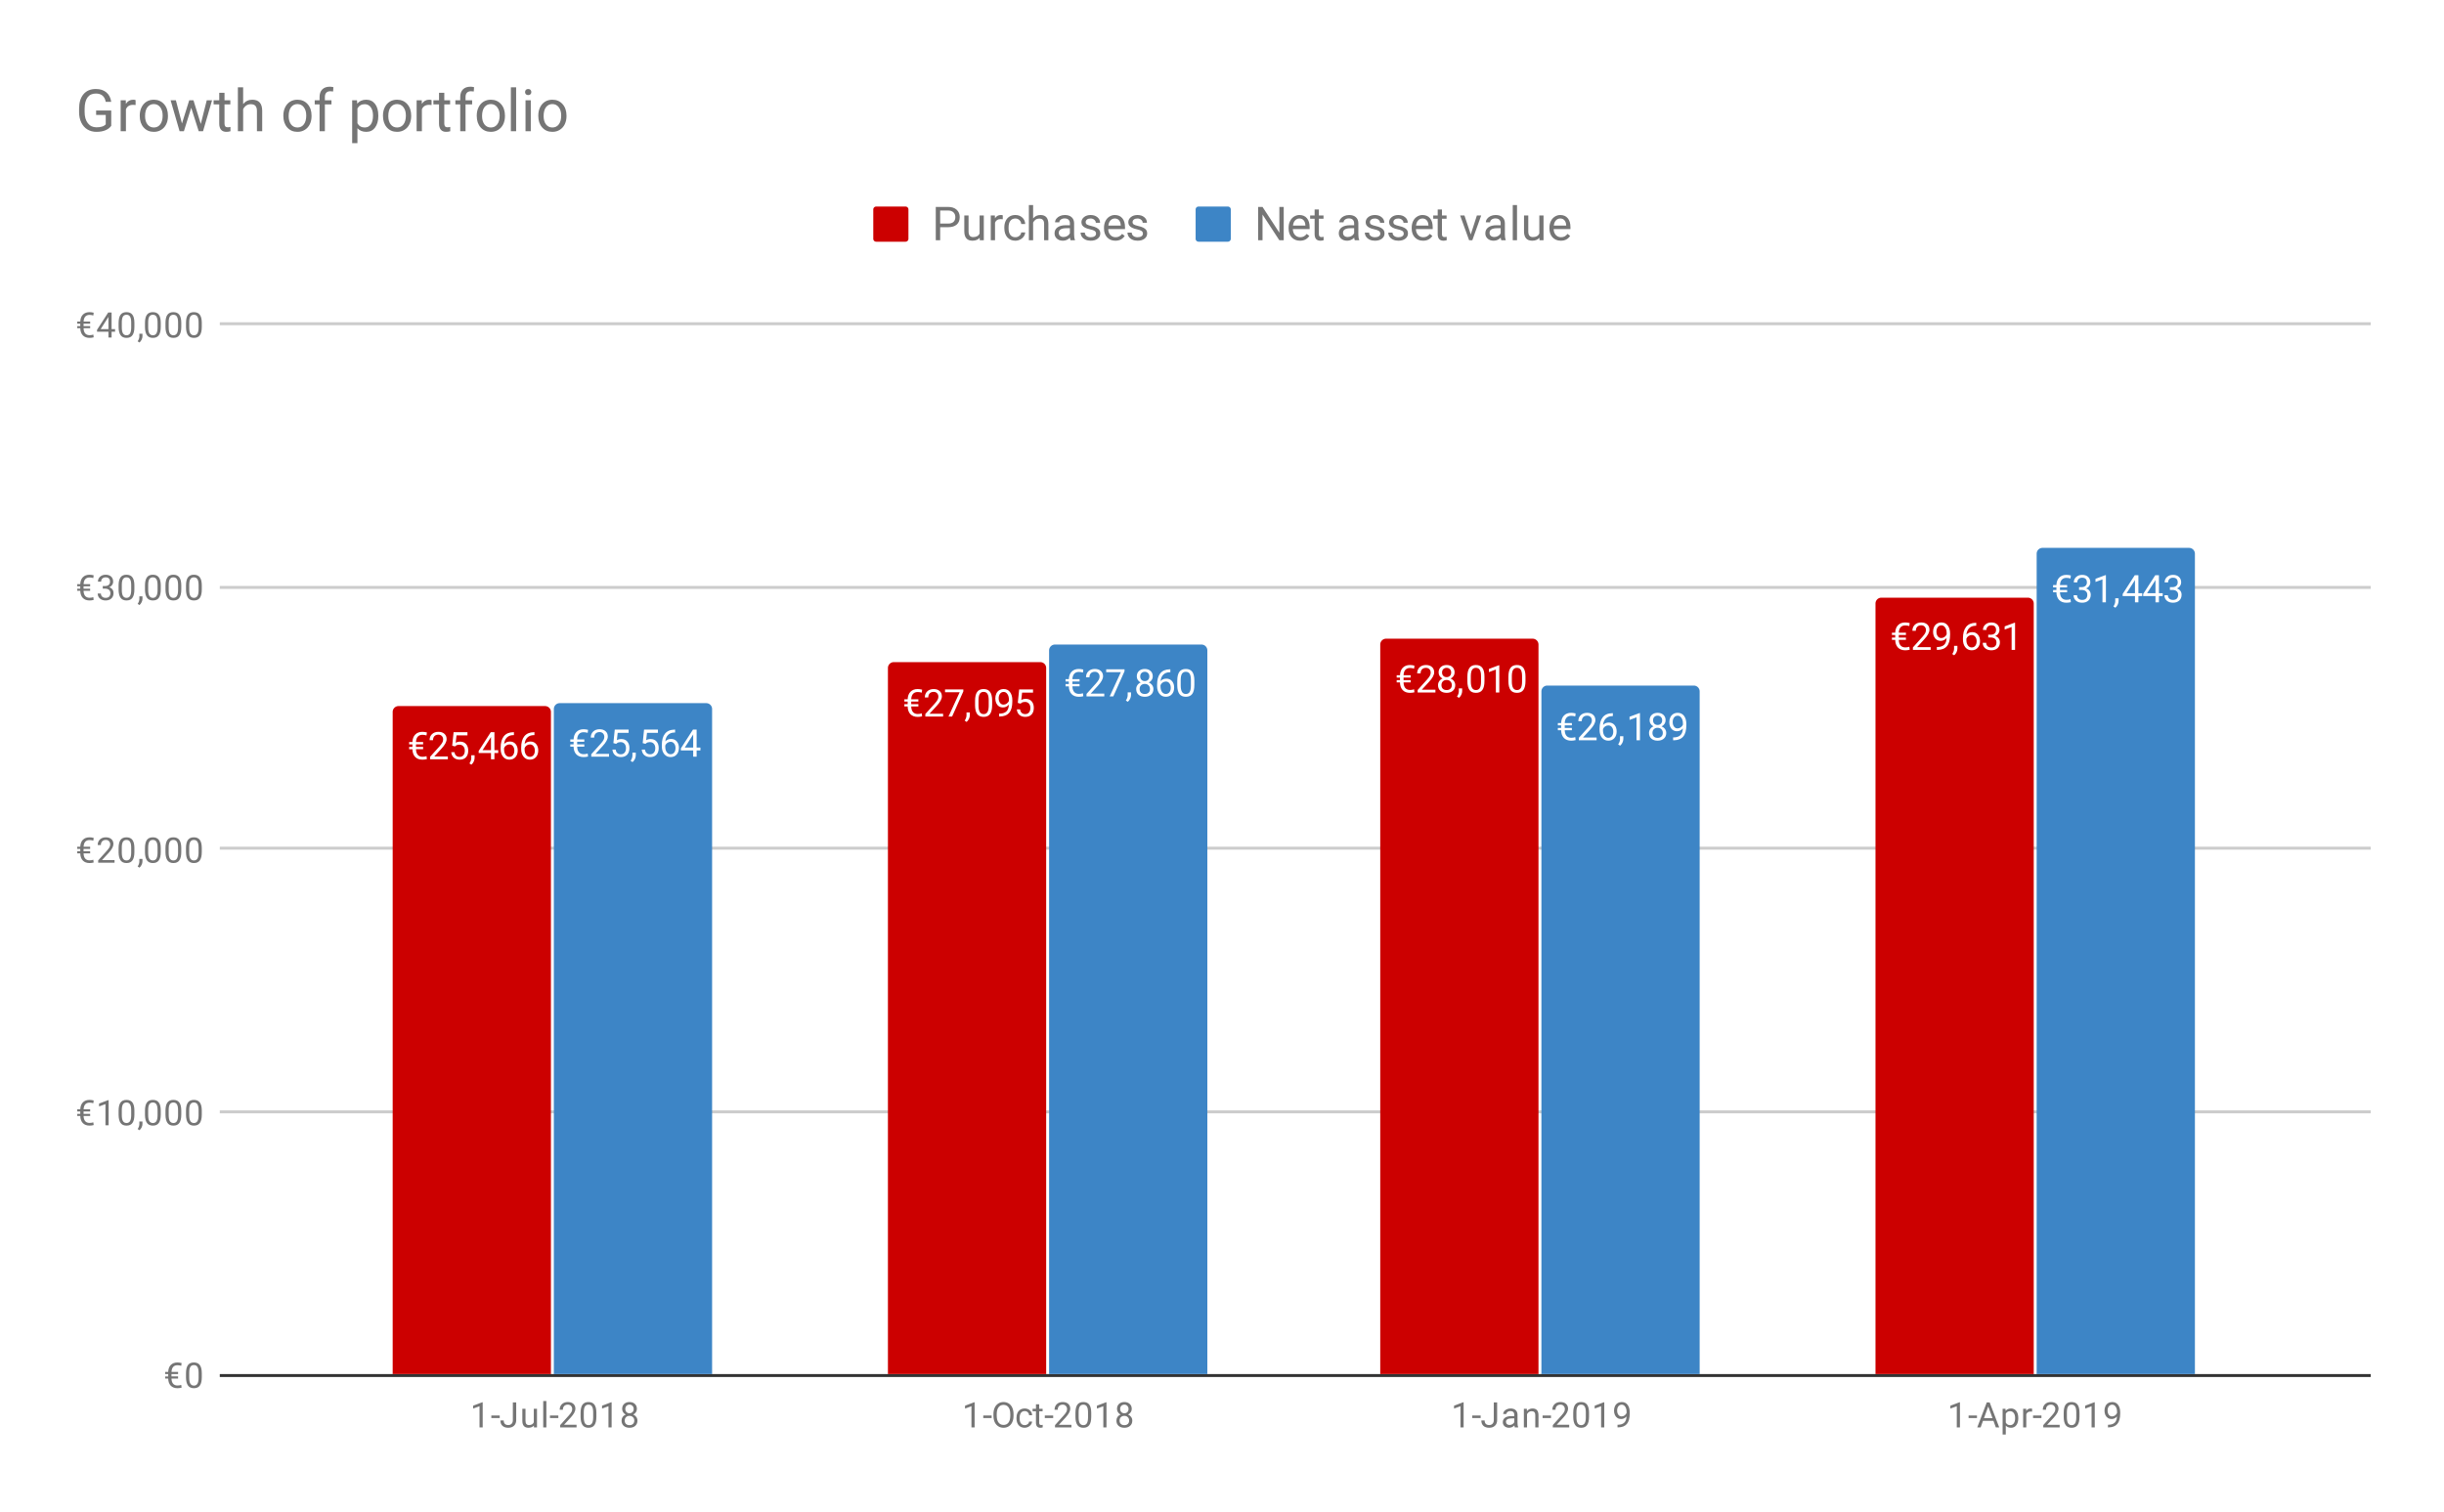 <svg fill="none" stroke-linecap="square" stroke-miterlimit="10" width="834" height="516" xmlns="http://www.w3.org/2000/svg"><path fill="#fff" d="M0 0h834v516H0V0z"/><path stroke="#333" stroke-linecap="butt" d="M75.5 469.5h733"/><path stroke="#ccc" stroke-linecap="butt" d="M75.5 379.5h733m-733-90h733m-733-89h733m-733-90h733"/><clipPath id="a"><path d="M75.8 110.7h732.4v358.5H75.8V110.7z"/></clipPath><path clip-path="url(#a)" d="M188 469h-54V243a2 2 0 012-2h50a2 2 0 012 2z"/><path fill="#c00" clip-path="url(#a)" d="M188 469h-54V243a2 2 0 012-2h50a2 2 0 012 2z"/><path clip-path="url(#a)" d="M357 469h-54V228a2 2 0 012-2h50a2 2 0 012 2z"/><path fill="#c00" clip-path="url(#a)" d="M357 469h-54V228a2 2 0 012-2h50a2 2 0 012 2z"/><path clip-path="url(#a)" d="M525 469h-54V220a2 2 0 012-2h50a2 2 0 012 2z"/><path fill="#c00" clip-path="url(#a)" d="M525 469h-54V220a2 2 0 012-2h50a2 2 0 012 2z"/><path clip-path="url(#a)" d="M694 469h-54V206a2 2 0 012-2h50a2 2 0 012 2z"/><path fill="#c00" clip-path="url(#a)" d="M694 469h-54V206a2 2 0 012-2h50a2 2 0 012 2z"/><path clip-path="url(#a)" d="M243 469h-54V242a2 2 0 012-2h50a2 2 0 012 2z"/><path fill="#3d85c6" clip-path="url(#a)" d="M243 469h-54V242a2 2 0 012-2h50a2 2 0 012 2z"/><path clip-path="url(#a)" d="M412 469h-54V222a2 2 0 012-2h50a2 2 0 012 2z"/><path fill="#3d85c6" clip-path="url(#a)" d="M412 469h-54V222a2 2 0 012-2h50a2 2 0 012 2z"/><path clip-path="url(#a)" d="M580 469h-54V236a2 2 0 012-2h50a2 2 0 012 2z"/><path fill="#3d85c6" clip-path="url(#a)" d="M580 469h-54V236a2 2 0 012-2h50a2 2 0 012 2z"/><path clip-path="url(#a)" d="M749 469h-54V189a2 2 0 012-2h50a2 2 0 012 2z"/><path fill="#3d85c6" clip-path="url(#a)" d="M749 469h-54V189a2 2 0 012-2h50a2 2 0 012 2z"/><path stroke="#c00" stroke-width="3" stroke-linejoin="round" stroke-linecap="round" d="M144.39 255.726h-2.437q.031 1.235.594 1.906.578.672 1.625.672.734 0 1.375-.218l.125 1.015q-.75.188-1.516.188-1.578 0-2.484-.922-.906-.938-.938-2.64h-1.125v-.782h1.125v-.875h-1.125v-.797h1.125q.063-1.656.97-2.562.905-.922 2.437-.922.687 0 1.53.203l-.124 1.031q-.688-.219-1.39-.219-1.032 0-1.595.64-.562.642-.609 1.829h2.438v.797h-2.438v.875h2.438v.781zm8.438 3.438h-6.062v-.844l3.203-3.563q.703-.796.969-1.296.28-.516.28-1.047 0-.735-.437-1.188-.437-.469-1.172-.469-.875 0-1.359.5t-.484 1.391h-1.172q0-1.281.812-2.062.828-.797 2.203-.797 1.297 0 2.047.687.75.672.75 1.797 0 1.36-1.75 3.25l-2.469 2.688h4.641v.953zm1.484-4.641l.47-4.61h4.734v1.094h-3.735l-.281 2.516q.672-.39 1.531-.39 1.266 0 2 .828.75.828.75 2.25 0 1.437-.765 2.265-.766.813-2.157.813-1.218 0-2-.672-.78-.688-.875-1.89h1.11q.11.796.562 1.202.453.407 1.203.407.813 0 1.282-.563.468-.563.468-1.547 0-.922-.5-1.484-.5-.563-1.343-.563-.766 0-1.203.344l-.313.25-.938-.25zm6.532 6.484l-.656-.453q.593-.843.625-1.718v-1.063h1.14v.922q0 .64-.312 1.281-.313.64-.797 1.031zm7.875-4.953h1.297v.969h-1.297v2.14h-1.172v-2.14h-4.203v-.703l4.125-6.406h1.25v6.14zm-4.047 0h2.875v-4.531l-.14.266-2.735 4.265zm10.703-6.14v1h-.219q-1.36.015-2.172.812-.812.781-.953 2.219.735-.844 2-.844 1.203 0 1.922.86.719.843.719 2.187 0 1.422-.781 2.281-.766.86-2.078.86-1.329 0-2.157-1.016-.812-1.016-.812-2.625v-.453q0-2.547 1.078-3.89 1.094-1.36 3.25-1.391h.203zm-1.547 4.172q-.594 0-1.11.359-.5.36-.702.906v.422q0 1.156.515 1.86.516.687 1.281.687.797 0 1.25-.578.454-.594.454-1.531 0-.954-.47-1.532-.452-.593-1.218-.593zm8.547-4.172v1h-.219q-1.36.015-2.172.812-.812.781-.953 2.219.735-.844 2-.844 1.203 0 1.922.86.719.843.719 2.187 0 1.422-.781 2.281-.766.86-2.078.86-1.329 0-2.157-1.016-.812-1.016-.812-2.625v-.453q0-2.547 1.078-3.89 1.094-1.36 3.25-1.391h.203zm-1.547 4.172q-.594 0-1.11.359-.5.36-.702.906v.422q0 1.156.515 1.86.516.687 1.281.687.797 0 1.25-.578.454-.594.454-1.531 0-.954-.47-1.532-.452-.593-1.218-.593z"/><path fill="#fff" d="M144.39 255.726h-2.437q.031 1.235.594 1.906.578.672 1.625.672.734 0 1.375-.218l.125 1.015q-.75.188-1.516.188-1.578 0-2.484-.922-.906-.938-.938-2.64h-1.125v-.782h1.125v-.875h-1.125v-.797h1.125q.063-1.656.97-2.562.905-.922 2.437-.922.687 0 1.53.203l-.124 1.031q-.688-.219-1.39-.219-1.032 0-1.595.64-.562.642-.609 1.829h2.438v.797h-2.438v.875h2.438v.781zm8.438 3.438h-6.062v-.844l3.203-3.563q.703-.796.969-1.296.28-.516.28-1.047 0-.735-.437-1.188-.437-.469-1.172-.469-.875 0-1.359.5t-.484 1.391h-1.172q0-1.281.812-2.062.828-.797 2.203-.797 1.297 0 2.047.687.75.672.75 1.797 0 1.36-1.75 3.25l-2.469 2.688h4.641v.953zm1.484-4.641l.47-4.61h4.734v1.094h-3.735l-.281 2.516q.672-.39 1.531-.39 1.266 0 2 .828.75.828.75 2.25 0 1.437-.765 2.265-.766.813-2.157.813-1.218 0-2-.672-.78-.688-.875-1.89h1.11q.11.796.562 1.202.453.407 1.203.407.813 0 1.282-.563.468-.563.468-1.547 0-.922-.5-1.484-.5-.563-1.343-.563-.766 0-1.203.344l-.313.25-.938-.25zm6.532 6.484l-.656-.453q.593-.843.625-1.718v-1.063h1.14v.922q0 .64-.312 1.281-.313.64-.797 1.031zm7.875-4.953h1.297v.969h-1.297v2.14h-1.172v-2.14h-4.203v-.703l4.125-6.406h1.25v6.14zm-4.047 0h2.875v-4.531l-.14.266-2.735 4.265zm10.703-6.14v1h-.219q-1.36.015-2.172.812-.812.781-.953 2.219.735-.844 2-.844 1.203 0 1.922.86.719.843.719 2.187 0 1.422-.781 2.281-.766.86-2.078.86-1.329 0-2.157-1.016-.812-1.016-.812-2.625v-.453q0-2.547 1.078-3.89 1.094-1.36 3.25-1.391h.203zm-1.547 4.172q-.594 0-1.11.359-.5.36-.702.906v.422q0 1.156.515 1.86.516.687 1.281.687.797 0 1.25-.578.454-.594.454-1.531 0-.954-.47-1.532-.452-.593-1.218-.593zm8.547-4.172v1h-.219q-1.36.015-2.172.812-.812.781-.953 2.219.735-.844 2-.844 1.203 0 1.922.86.719.843.719 2.187 0 1.422-.781 2.281-.766.86-2.078.86-1.329 0-2.157-1.016-.812-1.016-.812-2.625v-.453q0-2.547 1.078-3.89 1.094-1.36 3.25-1.391h.203zm-1.547 4.172q-.594 0-1.11.359-.5.36-.702.906v.422q0 1.156.515 1.86.516.687 1.281.687.797 0 1.25-.578.454-.594.454-1.531 0-.954-.47-1.532-.452-.593-1.218-.593z"/><path stroke="#c00" stroke-width="3" stroke-linejoin="round" stroke-linecap="round" d="M313.39 241.125h-2.437q.031 1.235.594 1.907.578.671 1.625.671.734 0 1.375-.218l.125 1.015q-.75.188-1.516.188-1.578 0-2.484-.922-.906-.938-.938-2.64h-1.125v-.782h1.125v-.875h-1.125v-.797h1.125q.063-1.656.97-2.562.905-.922 2.437-.922.687 0 1.53.203l-.124 1.031q-.688-.219-1.39-.219-1.032 0-1.594.641-.563.64-.61 1.828h2.438v.797h-2.438v.875h2.438v.781zm8.438 3.438h-6.062v-.844l3.203-3.562q.703-.797.969-1.297.28-.516.28-1.047 0-.735-.437-1.188-.437-.468-1.172-.468-.875 0-1.359.5t-.484 1.39h-1.172q0-1.281.812-2.062.828-.797 2.203-.797 1.297 0 2.047.687.75.672.75 1.797 0 1.36-1.75 3.25l-2.469 2.688h4.641v.953zm6.906-8.578l-3.828 8.578h-1.234l3.812-8.281h-5v-.97h6.25v.673zm1.11 10.422l-.656-.454q.593-.843.625-1.718v-1.063h1.14v.922q0 .64-.312 1.281-.313.64-.797 1.032zm8.719-5.782q0 2.063-.704 3.063-.703 1-2.203 1-1.484 0-2.203-.969-.703-.984-.719-2.937v-1.563q0-2.047.704-3.031.703-1 2.203-1t2.203.969q.703.953.719 2.937v1.531zm-1.172-1.61q0-1.5-.422-2.171-.422-.687-1.328-.687-.891 0-1.313.687-.406.672-.422 2.078v1.875q0 1.5.438 2.219.437.719 1.312.719t1.297-.672q.422-.672.438-2.125v-1.922zm6.875 1.485q-.36.438-.875.703-.516.266-1.125.266-.797 0-1.391-.39-.594-.391-.922-1.11-.312-.719-.312-1.578 0-.922.343-1.656.36-.75 1-1.141.657-.406 1.516-.406 1.375 0 2.156 1.031.797 1.031.797 2.797v.344q0 2.703-1.078 3.937-1.063 1.235-3.203 1.266h-.235v-.985h.25q1.454-.03 2.235-.75.781-.734.844-2.328zm-1.813 0q.594 0 1.094-.36.5-.358.734-.89v-.484q0-1.14-.515-1.86-.5-.734-1.266-.734t-1.234.594q-.47.594-.47 1.562 0 .954.454 1.563.453.61 1.203.61zm4.86-.578l.468-4.61h4.735v1.095h-3.735l-.281 2.515q.672-.39 1.531-.39 1.266 0 2 .828.75.828.75 2.25 0 1.437-.765 2.265-.766.813-2.157.813-1.218 0-2-.672-.78-.688-.875-1.89h1.11q.11.796.562 1.202.453.407 1.203.407.813 0 1.282-.563.468-.562.468-1.547 0-.922-.5-1.484-.5-.563-1.343-.563-.766 0-1.204.344l-.312.25-.938-.25z"/><path fill="#fff" d="M313.39 241.125h-2.437q.031 1.235.594 1.907.578.671 1.625.671.734 0 1.375-.218l.125 1.015q-.75.188-1.516.188-1.578 0-2.484-.922-.906-.938-.938-2.64h-1.125v-.782h1.125v-.875h-1.125v-.797h1.125q.063-1.656.97-2.562.905-.922 2.437-.922.687 0 1.53.203l-.124 1.031q-.688-.219-1.39-.219-1.032 0-1.594.641-.563.64-.61 1.828h2.438v.797h-2.438v.875h2.438v.781zm8.438 3.438h-6.062v-.844l3.203-3.562q.703-.797.969-1.297.28-.516.28-1.047 0-.735-.437-1.188-.437-.468-1.172-.468-.875 0-1.359.5t-.484 1.39h-1.172q0-1.281.812-2.062.828-.797 2.203-.797 1.297 0 2.047.687.75.672.75 1.797 0 1.36-1.75 3.25l-2.469 2.688h4.641v.953zm6.906-8.578l-3.828 8.578h-1.234l3.812-8.281h-5v-.97h6.25v.673zm1.11 10.422l-.656-.454q.593-.843.625-1.718v-1.063h1.14v.922q0 .64-.312 1.281-.313.64-.797 1.032zm8.719-5.782q0 2.063-.704 3.063-.703 1-2.203 1-1.484 0-2.203-.969-.703-.984-.719-2.937v-1.563q0-2.047.704-3.031.703-1 2.203-1t2.203.969q.703.953.719 2.937v1.531zm-1.172-1.61q0-1.5-.422-2.171-.422-.687-1.328-.687-.891 0-1.313.687-.406.672-.422 2.078v1.875q0 1.5.438 2.219.437.719 1.312.719t1.297-.672q.422-.672.438-2.125v-1.922zm6.875 1.485q-.36.438-.875.703-.516.266-1.125.266-.797 0-1.391-.39-.594-.391-.922-1.11-.312-.719-.312-1.578 0-.922.343-1.656.36-.75 1-1.141.657-.406 1.516-.406 1.375 0 2.156 1.031.797 1.031.797 2.797v.344q0 2.703-1.078 3.937-1.063 1.235-3.203 1.266h-.235v-.985h.25q1.454-.03 2.235-.75.781-.734.844-2.328zm-1.813 0q.594 0 1.094-.36.5-.358.734-.89v-.484q0-1.14-.515-1.86-.5-.734-1.266-.734t-1.234.594q-.47.594-.47 1.562 0 .954.454 1.563.453.61 1.203.61zm4.86-.578l.468-4.61h4.735v1.095h-3.735l-.281 2.515q.672-.39 1.531-.39 1.266 0 2 .828.75.828.75 2.25 0 1.437-.765 2.265-.766.813-2.157.813-1.218 0-2-.672-.78-.688-.875-1.89h1.11q.11.796.562 1.202.453.407 1.203.407.813 0 1.282-.563.468-.562.468-1.547 0-.922-.5-1.484-.5-.563-1.343-.563-.766 0-1.204.344l-.312.25-.938-.25z"/><path stroke="#c00" stroke-width="3" stroke-linejoin="round" stroke-linecap="round" d="M481.39 232.92h-2.437q.031 1.234.594 1.906.578.672 1.625.672.734 0 1.375-.22l.125 1.016q-.75.188-1.516.188-1.578 0-2.484-.922-.906-.938-.938-2.64h-1.125v-.782h1.125v-.875h-1.125v-.797h1.125q.063-1.656.97-2.562.905-.922 2.437-.922.687 0 1.53.203l-.124 1.031q-.688-.219-1.39-.219-1.032 0-1.594.641-.563.64-.61 1.828h2.438v.797h-2.438v.875h2.438v.781zm8.438 3.437h-6.062v-.844l3.203-3.562q.703-.797.969-1.297.28-.516.28-1.047 0-.734-.437-1.188-.437-.468-1.172-.468-.875 0-1.359.5t-.484 1.39h-1.172q0-1.281.812-2.062.828-.797 2.203-.797 1.297 0 2.047.687.75.672.75 1.797 0 1.36-1.75 3.25l-2.469 2.688h4.641v.953zm6.547-6.828q0 .687-.375 1.234-.36.531-.984.844.734.312 1.156.906.422.594.422 1.344 0 1.203-.813 1.922-.812.703-2.125.703-1.344 0-2.14-.703-.797-.719-.797-1.922 0-.75.406-1.344.406-.61 1.125-.922-.61-.297-.969-.828-.36-.547-.36-1.234 0-1.172.75-1.86.75-.687 1.985-.687 1.219 0 1.969.687.75.688.75 1.86zm-.953 4.312q0-.781-.5-1.265-.485-.485-1.281-.485-.797 0-1.282.485-.468.468-.468 1.265 0 .781.453 1.235.469.453 1.312.453.813 0 1.281-.453.485-.453.485-1.235zm-1.766-5.89q-.703 0-1.14.437-.422.422-.422 1.156 0 .703.422 1.141.437.438 1.14.438.703 0 1.125-.438.422-.438.422-1.14 0-.704-.437-1.141-.438-.453-1.11-.453zm4.188 10.25l-.656-.453q.593-.844.625-1.72v-1.062h1.14v.922q0 .64-.312 1.281-.313.641-.797 1.032zm8.719-5.782q0 2.063-.704 3.063-.703 1-2.203 1-1.484 0-2.203-.969-.703-.984-.719-2.937v-1.563q0-2.047.704-3.031.703-1 2.203-1t2.203.969q.703.953.719 2.937v1.531zm-1.172-1.609q0-1.5-.422-2.172-.422-.687-1.328-.687-.891 0-1.313.687-.406.672-.422 2.078v1.875q0 1.5.438 2.219.437.719 1.312.719t1.297-.672q.422-.672.438-2.125v-1.922zm6.234 5.547h-1.172v-7.828l-2.375.875v-1.078l3.36-1.25h.187v9.28zm8.938-3.938q0 2.063-.704 3.063-.703 1-2.203 1-1.484 0-2.203-.969-.703-.984-.719-2.937v-1.563q0-2.047.703-3.031.704-1 2.204-1 1.5 0 2.203.969.703.953.718 2.937v1.531zm-1.172-1.609q0-1.5-.422-2.172-.422-.687-1.328-.687-.891 0-1.313.687-.406.672-.422 2.078v1.875q0 1.5.438 2.219.437.719 1.312.719t1.297-.672q.422-.672.438-2.125v-1.922z"/><path fill="#fff" d="M481.39 232.92h-2.437q.031 1.234.594 1.906.578.672 1.625.672.734 0 1.375-.22l.125 1.016q-.75.188-1.516.188-1.578 0-2.484-.922-.906-.938-.938-2.64h-1.125v-.782h1.125v-.875h-1.125v-.797h1.125q.063-1.656.97-2.562.905-.922 2.437-.922.687 0 1.53.203l-.124 1.031q-.688-.219-1.39-.219-1.032 0-1.594.641-.563.64-.61 1.828h2.438v.797h-2.438v.875h2.438v.781zm8.438 3.437h-6.062v-.844l3.203-3.562q.703-.797.969-1.297.28-.516.28-1.047 0-.734-.437-1.188-.437-.468-1.172-.468-.875 0-1.359.5t-.484 1.39h-1.172q0-1.281.812-2.062.828-.797 2.203-.797 1.297 0 2.047.687.75.672.75 1.797 0 1.36-1.75 3.25l-2.469 2.688h4.641v.953zm6.547-6.828q0 .687-.375 1.234-.36.531-.984.844.734.312 1.156.906.422.594.422 1.344 0 1.203-.813 1.922-.812.703-2.125.703-1.344 0-2.14-.703-.797-.719-.797-1.922 0-.75.406-1.344.406-.61 1.125-.922-.61-.297-.969-.828-.36-.547-.36-1.234 0-1.172.75-1.86.75-.687 1.985-.687 1.219 0 1.969.687.75.688.75 1.86zm-.953 4.312q0-.781-.5-1.265-.485-.485-1.281-.485-.797 0-1.282.485-.468.468-.468 1.265 0 .781.453 1.235.469.453 1.312.453.813 0 1.281-.453.485-.453.485-1.235zm-1.766-5.89q-.703 0-1.14.437-.422.422-.422 1.156 0 .703.422 1.141.437.438 1.14.438.703 0 1.125-.438.422-.438.422-1.14 0-.704-.437-1.141-.438-.453-1.11-.453zm4.188 10.25l-.656-.453q.593-.844.625-1.72v-1.062h1.14v.922q0 .64-.312 1.281-.313.641-.797 1.032zm8.719-5.782q0 2.063-.704 3.063-.703 1-2.203 1-1.484 0-2.203-.969-.703-.984-.719-2.937v-1.563q0-2.047.704-3.031.703-1 2.203-1t2.203.969q.703.953.719 2.937v1.531zm-1.172-1.609q0-1.5-.422-2.172-.422-.687-1.328-.687-.891 0-1.313.687-.406.672-.422 2.078v1.875q0 1.5.438 2.219.437.719 1.312.719t1.297-.672q.422-.672.438-2.125v-1.922zm6.234 5.547h-1.172v-7.828l-2.375.875v-1.078l3.36-1.25h.187v9.28zm8.938-3.938q0 2.063-.704 3.063-.703 1-2.203 1-1.484 0-2.203-.969-.703-.984-.719-2.937v-1.563q0-2.047.703-3.031.704-1 2.204-1 1.5 0 2.203.969.703.953.718 2.937v1.531zm-1.172-1.609q0-1.5-.422-2.172-.422-.687-1.328-.687-.891 0-1.313.687-.406.672-.422 2.078v1.875q0 1.5.438 2.219.437.719 1.312.719t1.297-.672q.422-.672.438-2.125v-1.922z"/><path stroke="#c00" stroke-width="3" stroke-linejoin="round" stroke-linecap="round" d="M650.39 218.393h-2.437q.031 1.234.594 1.906.578.672 1.625.672.734 0 1.375-.22l.125 1.017q-.75.187-1.516.187-1.578 0-2.484-.922-.906-.937-.938-2.64h-1.125v-.782h1.125v-.875h-1.125v-.797h1.125q.063-1.656.97-2.562.905-.922 2.437-.922.687 0 1.53.203l-.124 1.031q-.688-.218-1.39-.218-1.032 0-1.595.64-.562.64-.609 1.828h2.438v.797h-2.438v.875h2.438v.782zm8.438 3.437h-6.062v-.844l3.203-3.562q.703-.797.968-1.297.282-.516.282-1.047 0-.734-.438-1.187-.437-.47-1.172-.47-.875 0-1.359.5t-.484 1.391h-1.172q0-1.28.812-2.062.828-.797 2.203-.797 1.297 0 2.047.688.75.671.75 1.796 0 1.36-1.75 3.25l-2.468 2.688h4.64v.953zm5.438-4.062q-.36.437-.875.703-.516.265-1.125.265-.797 0-1.391-.39-.594-.391-.922-1.11-.312-.718-.312-1.578 0-.922.343-1.656.36-.75 1-1.14.657-.407 1.516-.407 1.375 0 2.156 1.031.797 1.032.797 2.797v.344q0 2.703-1.078 3.937-1.063 1.235-3.203 1.266h-.235v-.984h.25q1.454-.032 2.235-.75.781-.735.844-2.328zm-1.813 0q.594 0 1.094-.36.5-.36.734-.89v-.485q0-1.14-.515-1.86-.5-.734-1.266-.734t-1.234.594q-.47.594-.47 1.563 0 .953.454 1.562.453.61 1.203.61zm4.39 5.906l-.655-.453q.593-.844.625-1.72v-1.062h1.14v.922q0 .64-.312 1.282-.313.64-.797 1.03zm7.532-11.094v1h-.219q-1.36.016-2.172.813-.812.78-.953 2.218.735-.843 2-.843 1.203 0 1.922.859.719.844.719 2.187 0 1.422-.781 2.282-.766.859-2.078.859-1.329 0-2.157-1.016-.812-1.015-.812-2.625v-.453q0-2.547 1.078-3.89 1.094-1.36 3.25-1.391h.203zm-1.547 4.172q-.594 0-1.11.36-.5.359-.702.906v.421q0 1.157.515 1.86.516.687 1.282.687.796 0 1.25-.578.453-.594.453-1.531 0-.953-.47-1.531-.452-.594-1.218-.594zm5.64-.11h.891q.828-.015 1.297-.437.485-.437.485-1.156 0-1.625-1.625-1.625-.75 0-1.203.437-.454.438-.454 1.157h-1.187q0-1.11.797-1.829.812-.734 2.047-.734 1.312 0 2.047.703.75.688.75 1.922 0 .594-.391 1.172-.39.562-1.063.844.766.234 1.172.797.422.546.422 1.359 0 1.25-.812 1.984-.813.719-2.11.719t-2.125-.703q-.812-.703-.812-1.86h1.187q0 .735.469 1.172.484.438 1.281.438.844 0 1.297-.438.453-.453.453-1.28 0-.813-.5-1.235-.484-.438-1.422-.453h-.89v-.953zm9.157 5.188h-1.172v-7.828l-2.375.875v-1.078l3.36-1.25h.187v9.281z"/><path fill="#fff" d="M650.39 218.393h-2.437q.031 1.234.594 1.906.578.672 1.625.672.734 0 1.375-.22l.125 1.017q-.75.187-1.516.187-1.578 0-2.484-.922-.906-.937-.938-2.64h-1.125v-.782h1.125v-.875h-1.125v-.797h1.125q.063-1.656.97-2.562.905-.922 2.437-.922.687 0 1.53.203l-.124 1.031q-.688-.218-1.39-.218-1.032 0-1.595.64-.562.64-.609 1.828h2.438v.797h-2.438v.875h2.438v.782zm8.438 3.437h-6.062v-.844l3.203-3.562q.703-.797.968-1.297.282-.516.282-1.047 0-.734-.438-1.187-.437-.47-1.172-.47-.875 0-1.359.5t-.484 1.391h-1.172q0-1.28.812-2.062.828-.797 2.203-.797 1.297 0 2.047.688.75.671.75 1.796 0 1.36-1.75 3.25l-2.468 2.688h4.64v.953zm5.438-4.062q-.36.437-.875.703-.516.265-1.125.265-.797 0-1.391-.39-.594-.391-.922-1.11-.312-.718-.312-1.578 0-.922.343-1.656.36-.75 1-1.14.657-.407 1.516-.407 1.375 0 2.156 1.031.797 1.032.797 2.797v.344q0 2.703-1.078 3.937-1.063 1.235-3.203 1.266h-.235v-.984h.25q1.454-.032 2.235-.75.781-.735.844-2.328zm-1.813 0q.594 0 1.094-.36.5-.36.734-.89v-.485q0-1.14-.515-1.86-.5-.734-1.266-.734t-1.234.594q-.47.594-.47 1.563 0 .953.454 1.562.453.61 1.203.61zm4.39 5.906l-.655-.453q.593-.844.625-1.72v-1.062h1.14v.922q0 .64-.312 1.282-.313.64-.797 1.03zm7.532-11.094v1h-.219q-1.36.016-2.172.813-.812.78-.953 2.218.735-.843 2-.843 1.203 0 1.922.859.719.844.719 2.187 0 1.422-.781 2.282-.766.859-2.078.859-1.329 0-2.157-1.016-.812-1.015-.812-2.625v-.453q0-2.547 1.078-3.89 1.094-1.36 3.25-1.391h.203zm-1.547 4.172q-.594 0-1.11.36-.5.359-.702.906v.421q0 1.157.515 1.86.516.687 1.282.687.796 0 1.25-.578.453-.594.453-1.531 0-.953-.47-1.531-.452-.594-1.218-.594zm5.64-.11h.891q.828-.015 1.297-.437.485-.437.485-1.156 0-1.625-1.625-1.625-.75 0-1.203.437-.454.438-.454 1.157h-1.187q0-1.11.797-1.829.812-.734 2.047-.734 1.312 0 2.047.703.75.688.75 1.922 0 .594-.391 1.172-.39.562-1.063.844.766.234 1.172.797.422.546.422 1.359 0 1.25-.812 1.984-.813.719-2.11.719t-2.125-.703q-.812-.703-.812-1.86h1.187q0 .735.469 1.172.484.438 1.281.438.844 0 1.297-.438.453-.453.453-1.28 0-.813-.5-1.235-.484-.438-1.422-.453h-.89v-.953zm9.157 5.188h-1.172v-7.828l-2.375.875v-1.078l3.36-1.25h.187v9.281z"/><path stroke="#3d85c6" stroke-width="3" stroke-linejoin="round" stroke-linecap="round" d="M199.39 254.842h-2.437q.031 1.234.594 1.906.578.672 1.625.672.734 0 1.375-.219l.125 1.016q-.75.187-1.516.187-1.578 0-2.484-.922-.906-.937-.938-2.64h-1.125v-.782h1.125v-.875h-1.125v-.796h1.125q.063-1.657.97-2.563.905-.922 2.437-.922.687 0 1.53.203l-.124 1.032q-.688-.22-1.39-.22-1.032 0-1.595.641-.562.641-.609 1.829h2.438v.796h-2.438v.875h2.438v.782zm8.438 3.437h-6.062v-.844l3.203-3.562q.703-.797.969-1.297.28-.516.28-1.047 0-.734-.437-1.187-.437-.47-1.172-.47-.875 0-1.359.5t-.484 1.392h-1.172q0-1.282.812-2.063.828-.797 2.203-.797 1.297 0 2.047.688.75.672.75 1.797 0 1.359-1.75 3.25l-2.469 2.687h4.641v.953zm1.484-4.64l.47-4.61h4.734v1.094h-3.735l-.281 2.516q.672-.391 1.531-.391 1.266 0 2 .828.75.828.75 2.25 0 1.438-.765 2.266-.766.812-2.157.812-1.218 0-2-.672-.78-.687-.875-1.89h1.11q.11.797.562 1.203.453.406 1.203.406.813 0 1.282-.562.468-.563.468-1.547 0-.922-.5-1.485-.5-.562-1.343-.562-.766 0-1.203.344l-.313.25-.938-.25zm6.532 6.484l-.656-.453q.593-.844.625-1.719v-1.062h1.14v.921q0 .641-.312 1.282-.313.64-.797 1.03zm3.469-6.484l.468-4.61h4.735v1.094h-3.735l-.281 2.516q.672-.391 1.531-.391 1.266 0 2 .828.75.828.75 2.25 0 1.438-.765 2.266-.766.812-2.157.812-1.218 0-2-.672-.78-.687-.875-1.89h1.11q.11.797.562 1.203.453.406 1.203.406.813 0 1.282-.562.468-.563.468-1.547 0-.922-.5-1.485-.5-.562-1.343-.562-.766 0-1.203.344l-.313.25-.938-.25zm11.062-4.61v1h-.219q-1.36.016-2.172.813-.812.78-.953 2.218.735-.843 2-.843 1.203 0 1.922.859.719.844.719 2.188 0 1.421-.781 2.28-.766.86-2.078.86-1.329 0-2.157-1.015-.812-1.016-.812-2.625v-.454q0-2.546 1.078-3.89 1.094-1.36 3.25-1.39h.203zm-1.547 4.172q-.594 0-1.11.36-.5.359-.702.906v.422q0 1.156.515 1.859.516.687 1.281.687.797 0 1.25-.578.454-.593.454-1.531 0-.953-.47-1.531-.452-.594-1.218-.594zm8.89 1.969h1.298v.969h-1.297v2.14h-1.172v-2.14h-4.203v-.704l4.125-6.406h1.25v6.14zm-4.046 0h2.875v-4.531l-.14.265-2.735 4.266z"/><path fill="#fff" d="M199.39 254.842h-2.437q.031 1.234.594 1.906.578.672 1.625.672.734 0 1.375-.219l.125 1.016q-.75.187-1.516.187-1.578 0-2.484-.922-.906-.937-.938-2.64h-1.125v-.782h1.125v-.875h-1.125v-.796h1.125q.063-1.657.97-2.563.905-.922 2.437-.922.687 0 1.53.203l-.124 1.032q-.688-.22-1.39-.22-1.032 0-1.595.641-.562.641-.609 1.829h2.438v.796h-2.438v.875h2.438v.782zm8.438 3.437h-6.062v-.844l3.203-3.562q.703-.797.969-1.297.28-.516.28-1.047 0-.734-.437-1.187-.437-.47-1.172-.47-.875 0-1.359.5t-.484 1.392h-1.172q0-1.282.812-2.063.828-.797 2.203-.797 1.297 0 2.047.688.75.672.75 1.797 0 1.359-1.75 3.25l-2.469 2.687h4.641v.953zm1.484-4.64l.47-4.61h4.734v1.094h-3.735l-.281 2.516q.672-.391 1.531-.391 1.266 0 2 .828.75.828.75 2.25 0 1.438-.765 2.266-.766.812-2.157.812-1.218 0-2-.672-.78-.687-.875-1.89h1.11q.11.797.562 1.203.453.406 1.203.406.813 0 1.282-.562.468-.563.468-1.547 0-.922-.5-1.485-.5-.562-1.343-.562-.766 0-1.203.344l-.313.25-.938-.25zm6.532 6.484l-.656-.453q.593-.844.625-1.719v-1.062h1.14v.921q0 .641-.312 1.282-.313.64-.797 1.03zm3.469-6.484l.468-4.61h4.735v1.094h-3.735l-.281 2.516q.672-.391 1.531-.391 1.266 0 2 .828.75.828.75 2.25 0 1.438-.765 2.266-.766.812-2.157.812-1.218 0-2-.672-.78-.687-.875-1.89h1.11q.11.797.562 1.203.453.406 1.203.406.813 0 1.282-.562.468-.563.468-1.547 0-.922-.5-1.485-.5-.562-1.343-.562-.766 0-1.203.344l-.313.25-.938-.25zm11.062-4.61v1h-.219q-1.36.016-2.172.813-.812.78-.953 2.218.735-.843 2-.843 1.203 0 1.922.859.719.844.719 2.188 0 1.421-.781 2.28-.766.86-2.078.86-1.329 0-2.157-1.015-.812-1.016-.812-2.625v-.454q0-2.546 1.078-3.89 1.094-1.36 3.25-1.39h.203zm-1.547 4.172q-.594 0-1.11.36-.5.359-.702.906v.422q0 1.156.515 1.859.516.687 1.281.687.797 0 1.25-.578.454-.593.454-1.531 0-.953-.47-1.531-.452-.594-1.218-.594zm8.89 1.969h1.298v.969h-1.297v2.14h-1.172v-2.14h-4.203v-.704l4.125-6.406h1.25v6.14zm-4.046 0h2.875v-4.531l-.14.265-2.735 4.266z"/><path stroke="#3d85c6" stroke-width="3" stroke-linejoin="round" stroke-linecap="round" d="M368.39 234.264h-2.437q.031 1.234.594 1.906.578.672 1.625.672.734 0 1.375-.219l.125 1.016q-.75.188-1.516.188-1.578 0-2.484-.922-.906-.938-.938-2.64h-1.125v-.782h1.125v-.875h-1.125v-.797h1.125q.063-1.656.97-2.563.905-.921 2.437-.921.687 0 1.53.203l-.124 1.031q-.688-.219-1.39-.219-1.032 0-1.594.64-.563.641-.61 1.829h2.438v.797h-2.438v.875h2.438v.781zm8.438 3.438h-6.062v-.844l3.203-3.563q.703-.797.969-1.297.28-.515.28-1.046 0-.735-.437-1.188-.437-.469-1.172-.469-.875 0-1.359.5t-.484 1.391h-1.172q0-1.281.812-2.063.828-.796 2.203-.796 1.297 0 2.047.687.75.672.75 1.797 0 1.36-1.75 3.25l-2.469 2.687h4.641v.954zm6.906-8.579l-3.828 8.579h-1.234l3.812-8.282h-5v-.968h6.25v.671zm1.11 10.422l-.656-.453q.593-.844.625-1.719v-1.062h1.14v.922q0 .64-.312 1.281-.313.64-.797 1.031zm8.531-8.672q0 .688-.375 1.235-.36.531-.984.844.734.312 1.156.906.422.594.422 1.344 0 1.203-.813 1.921-.812.704-2.125.704-1.344 0-2.14-.704-.797-.718-.797-1.921 0-.75.406-1.344.406-.61 1.125-.922-.61-.297-.969-.828-.36-.547-.36-1.235 0-1.171.75-1.859.75-.687 1.985-.687 1.219 0 1.969.687.75.688.75 1.86zm-.953 4.313q0-.781-.5-1.266-.485-.484-1.281-.484-.797 0-1.282.484-.468.47-.468 1.266 0 .781.453 1.234.469.453 1.312.453.813 0 1.281-.453.485-.453.485-1.234zm-1.766-5.89q-.703 0-1.14.437-.422.422-.422 1.156 0 .703.422 1.14.437.438 1.14.438.703 0 1.125-.437.422-.438.422-1.14 0-.704-.437-1.142-.438-.453-1.11-.453zm8.719-.844v1h-.219q-1.36.015-2.172.812-.812.781-.953 2.219.735-.844 2-.844 1.203 0 1.922.86.719.843.719 2.187 0 1.422-.781 2.281-.766.86-2.079.86-1.328 0-2.156-1.016-.812-1.016-.812-2.625v-.453q0-2.547 1.078-3.89 1.094-1.36 3.25-1.391h.203zm-1.547 4.171q-.594 0-1.11.36-.5.36-.702.906v.422q0 1.156.515 1.86.516.687 1.281.687.797 0 1.25-.578.454-.594.454-1.532 0-.953-.47-1.53-.452-.595-1.218-.595zm9.735 1.141q0 2.063-.704 3.063-.703 1-2.203 1-1.484 0-2.203-.97-.703-.984-.719-2.937v-1.562q0-2.047.704-3.031.703-1 2.203-1t2.203.968q.703.953.719 2.938v1.531zm-1.172-1.61q0-1.5-.422-2.171-.422-.688-1.328-.688-.891 0-1.313.688-.406.672-.422 2.078v1.875q0 1.5.438 2.219.437.718 1.312.718t1.297-.671q.422-.672.438-2.125v-1.922z"/><path fill="#fff" d="M368.39 234.264h-2.437q.031 1.234.594 1.906.578.672 1.625.672.734 0 1.375-.219l.125 1.016q-.75.188-1.516.188-1.578 0-2.484-.922-.906-.938-.938-2.64h-1.125v-.782h1.125v-.875h-1.125v-.797h1.125q.063-1.656.97-2.563.905-.921 2.437-.921.687 0 1.53.203l-.124 1.031q-.688-.219-1.39-.219-1.032 0-1.594.64-.563.641-.61 1.829h2.438v.797h-2.438v.875h2.438v.781zm8.438 3.438h-6.062v-.844l3.203-3.563q.703-.797.969-1.297.28-.515.28-1.046 0-.735-.437-1.188-.437-.469-1.172-.469-.875 0-1.359.5t-.484 1.391h-1.172q0-1.281.812-2.063.828-.796 2.203-.796 1.297 0 2.047.687.75.672.75 1.797 0 1.36-1.75 3.25l-2.469 2.687h4.641v.954zm6.906-8.579l-3.828 8.579h-1.234l3.812-8.282h-5v-.968h6.25v.671zm1.11 10.422l-.656-.453q.593-.844.625-1.719v-1.062h1.14v.922q0 .64-.312 1.281-.313.64-.797 1.031zm8.531-8.672q0 .688-.375 1.235-.36.531-.984.844.734.312 1.156.906.422.594.422 1.344 0 1.203-.813 1.921-.812.704-2.125.704-1.344 0-2.14-.704-.797-.718-.797-1.921 0-.75.406-1.344.406-.61 1.125-.922-.61-.297-.969-.828-.36-.547-.36-1.235 0-1.171.75-1.859.75-.687 1.985-.687 1.219 0 1.969.687.75.688.75 1.86zm-.953 4.313q0-.781-.5-1.266-.485-.484-1.281-.484-.797 0-1.282.484-.468.47-.468 1.266 0 .781.453 1.234.469.453 1.312.453.813 0 1.281-.453.485-.453.485-1.234zm-1.766-5.89q-.703 0-1.14.437-.422.422-.422 1.156 0 .703.422 1.14.437.438 1.14.438.703 0 1.125-.437.422-.438.422-1.14 0-.704-.437-1.142-.438-.453-1.11-.453zm8.719-.844v1h-.219q-1.36.015-2.172.812-.812.781-.953 2.219.735-.844 2-.844 1.203 0 1.922.86.719.843.719 2.187 0 1.422-.781 2.281-.766.86-2.079.86-1.328 0-2.156-1.016-.812-1.016-.812-2.625v-.453q0-2.547 1.078-3.89 1.094-1.36 3.25-1.391h.203zm-1.547 4.171q-.594 0-1.11.36-.5.36-.702.906v.422q0 1.156.515 1.86.516.687 1.281.687.797 0 1.25-.578.454-.594.454-1.532 0-.953-.47-1.53-.452-.595-1.218-.595zm9.735 1.141q0 2.063-.704 3.063-.703 1-2.203 1-1.484 0-2.203-.97-.703-.984-.719-2.937v-1.562q0-2.047.704-3.031.703-1 2.203-1t2.203.968q.703.953.719 2.938v1.531zm-1.172-1.61q0-1.5-.422-2.171-.422-.688-1.328-.688-.891 0-1.313.688-.406.672-.422 2.078v1.875q0 1.5.438 2.219.437.718 1.312.718t1.297-.671q.422-.672.438-2.125v-1.922z"/><path stroke="#3d85c6" stroke-width="3" stroke-linejoin="round" stroke-linecap="round" d="M536.39 249.24h-2.437q.031 1.235.594 1.907.578.672 1.625.672.734 0 1.375-.219l.125 1.016q-.75.187-1.516.187-1.578 0-2.484-.922-.906-.937-.938-2.64h-1.125v-.782h1.125v-.875h-1.125v-.797h1.125q.063-1.656.97-2.562.905-.922 2.437-.922.687 0 1.53.203l-.124 1.031q-.688-.218-1.39-.218-1.032 0-1.595.64-.562.641-.609 1.828h2.438v.797h-2.438v.875h2.438v.782zm8.438 3.438h-6.062v-.844l3.203-3.562q.703-.797.968-1.297.282-.516.282-1.047 0-.734-.438-1.187-.437-.47-1.172-.47-.875 0-1.359.5t-.484 1.391h-1.172q0-1.28.812-2.062.828-.797 2.203-.797 1.297 0 2.047.688.75.671.75 1.796 0 1.36-1.75 3.25l-2.468 2.688h4.64v.953zm5.547-9.25v1h-.219q-1.36.016-2.172.813-.812.78-.953 2.218.735-.843 2-.843 1.203 0 1.922.859.719.844.719 2.187 0 1.422-.781 2.282-.766.86-2.078.86-1.329 0-2.157-1.017-.812-1.015-.812-2.625v-.453q0-2.547 1.078-3.89 1.094-1.36 3.25-1.39h.203zm-1.547 4.172q-.594 0-1.11.36-.5.359-.702.906v.421q0 1.157.515 1.86.516.687 1.282.687.796 0 1.25-.578.453-.594.453-1.531 0-.953-.47-1.531-.452-.594-1.218-.594zm4.016 6.922l-.657-.453q.594-.844.625-1.719v-1.063h1.141v.922q0 .641-.312 1.282-.313.64-.797 1.03zm6.781-1.844h-1.172v-7.828l-2.375.875v-1.078l3.36-1.25h.187v9.281zm8.75-6.828q0 .687-.375 1.234-.36.532-.984.844.734.313 1.156.906.422.594.422 1.344 0 1.203-.813 1.922-.812.703-2.125.703-1.343 0-2.14-.703-.797-.719-.797-1.922 0-.75.406-1.344.406-.609 1.125-.922-.61-.296-.969-.828-.36-.547-.36-1.234 0-1.172.75-1.86.75-.687 1.985-.687 1.219 0 1.969.688.75.687.75 1.859zm-.953 4.312q0-.78-.5-1.265-.485-.485-1.281-.485-.797 0-1.282.485-.468.469-.468 1.265 0 .782.453 1.235.468.453 1.312.453.813 0 1.282-.453.484-.453.484-1.235zm-1.766-5.89q-.703 0-1.14.437-.422.422-.422 1.157 0 .703.422 1.14.437.438 1.14.438.703 0 1.125-.438.422-.437.422-1.14 0-.704-.437-1.141-.438-.453-1.11-.453zm8.61 4.344q-.36.437-.875.703-.516.265-1.125.265-.797 0-1.391-.39t-.922-1.11q-.312-.718-.312-1.578 0-.922.343-1.656.36-.75 1-1.14.657-.407 1.516-.407 1.375 0 2.156 1.031.797 1.032.797 2.797v.344q0 2.703-1.078 3.937-1.063 1.235-3.203 1.266h-.235v-.984h.25q1.454-.032 2.235-.75.781-.735.844-2.328zm-1.813 0q.594 0 1.094-.36.5-.36.734-.89v-.485q0-1.14-.515-1.86-.5-.734-1.266-.734t-1.234.594q-.47.594-.47 1.563 0 .953.454 1.562.453.61 1.203.61z"/><path fill="#fff" d="M536.39 249.24h-2.437q.031 1.235.594 1.907.578.672 1.625.672.734 0 1.375-.219l.125 1.016q-.75.187-1.516.187-1.578 0-2.484-.922-.906-.937-.938-2.64h-1.125v-.782h1.125v-.875h-1.125v-.797h1.125q.063-1.656.97-2.562.905-.922 2.437-.922.687 0 1.53.203l-.124 1.031q-.688-.218-1.39-.218-1.032 0-1.595.64-.562.641-.609 1.828h2.438v.797h-2.438v.875h2.438v.782zm8.438 3.438h-6.062v-.844l3.203-3.562q.703-.797.968-1.297.282-.516.282-1.047 0-.734-.438-1.187-.437-.47-1.172-.47-.875 0-1.359.5t-.484 1.391h-1.172q0-1.28.812-2.062.828-.797 2.203-.797 1.297 0 2.047.688.75.671.75 1.796 0 1.36-1.75 3.25l-2.468 2.688h4.64v.953zm5.547-9.25v1h-.219q-1.36.016-2.172.813-.812.78-.953 2.218.735-.843 2-.843 1.203 0 1.922.859.719.844.719 2.187 0 1.422-.781 2.282-.766.86-2.078.86-1.329 0-2.157-1.017-.812-1.015-.812-2.625v-.453q0-2.547 1.078-3.89 1.094-1.36 3.25-1.39h.203zm-1.547 4.172q-.594 0-1.11.36-.5.359-.702.906v.421q0 1.157.515 1.86.516.687 1.282.687.796 0 1.25-.578.453-.594.453-1.531 0-.953-.47-1.531-.452-.594-1.218-.594zm4.016 6.922l-.657-.453q.594-.844.625-1.719v-1.063h1.141v.922q0 .641-.312 1.282-.313.64-.797 1.03zm6.781-1.844h-1.172v-7.828l-2.375.875v-1.078l3.36-1.25h.187v9.281zm8.75-6.828q0 .687-.375 1.234-.36.532-.984.844.734.313 1.156.906.422.594.422 1.344 0 1.203-.813 1.922-.812.703-2.125.703-1.343 0-2.14-.703-.797-.719-.797-1.922 0-.75.406-1.344.406-.609 1.125-.922-.61-.296-.969-.828-.36-.547-.36-1.234 0-1.172.75-1.86.75-.687 1.985-.687 1.219 0 1.969.688.75.687.75 1.859zm-.953 4.312q0-.78-.5-1.265-.485-.485-1.281-.485-.797 0-1.282.485-.468.469-.468 1.265 0 .782.453 1.235.468.453 1.312.453.813 0 1.282-.453.484-.453.484-1.235zm-1.766-5.89q-.703 0-1.14.437-.422.422-.422 1.157 0 .703.422 1.14.437.438 1.14.438.703 0 1.125-.438.422-.437.422-1.14 0-.704-.437-1.141-.438-.453-1.11-.453zm8.61 4.344q-.36.437-.875.703-.516.265-1.125.265-.797 0-1.391-.39t-.922-1.11q-.312-.718-.312-1.578 0-.922.343-1.656.36-.75 1-1.14.657-.407 1.516-.407 1.375 0 2.156 1.031.797 1.032.797 2.797v.344q0 2.703-1.078 3.937-1.063 1.235-3.203 1.266h-.235v-.984h.25q1.454-.032 2.235-.75.781-.735.844-2.328zm-1.813 0q.594 0 1.094-.36.5-.36.734-.89v-.485q0-1.14-.515-1.86-.5-.734-1.266-.734t-1.234.594q-.47.594-.47 1.563 0 .953.454 1.562.453.61 1.203.61z"/><path stroke="#3d85c6" stroke-width="3" stroke-linejoin="round" stroke-linecap="round" d="M705.39 202.155h-2.437q.031 1.235.594 1.906.578.672 1.625.672.734 0 1.375-.218l.125 1.015q-.75.188-1.516.188-1.578 0-2.484-.922-.906-.938-.938-2.64h-1.125v-.782h1.125v-.875h-1.125v-.797h1.125q.063-1.656.97-2.562.905-.922 2.437-.922.687 0 1.53.203l-.124 1.031q-.688-.219-1.39-.219-1.032 0-1.595.641-.562.64-.609 1.828h2.438v.797h-2.438v.875h2.438v.781zm4.079-1.75h.89q.828-.015 1.297-.437.485-.438.485-1.156 0-1.626-1.625-1.626-.75 0-1.203.438-.454.438-.454 1.156h-1.187q0-1.11.797-1.828.812-.734 2.047-.734 1.312 0 2.047.703.75.687.75 1.922 0 .594-.391 1.172-.39.562-1.063.843.766.235 1.172.797.422.547.422 1.36 0 1.25-.812 1.984-.813.719-2.11.719t-2.125-.703q-.812-.703-.812-1.86h1.187q0 .735.469 1.172.484.438 1.281.438.844 0 1.297-.438.453-.453.453-1.281 0-.813-.5-1.234-.484-.438-1.422-.454h-.89v-.953zm9.156 5.188h-1.172v-7.828l-2.375.875v-1.078l3.36-1.25h.187v9.28zm3.219 1.844l-.657-.454q.594-.843.625-1.718v-1.063h1.141v.922q0 .64-.312 1.281-.313.64-.797 1.031zm7.875-4.954h1.297v.97h-1.297v2.14h-1.172v-2.14h-4.203v-.704l4.125-6.406h1.25v6.14zm-4.047 0h2.875v-4.53l-.14.265-2.735 4.265zm11.047 0h1.297v.97h-1.297v2.14h-1.172v-2.14h-4.203v-.704l4.125-6.406h1.25v6.14zm-4.047 0h2.875v-4.53l-.14.265-2.735 4.265zm7.797-2.078h.89q.828-.015 1.297-.437.485-.438.485-1.156 0-1.626-1.625-1.626-.75 0-1.203.438-.454.438-.454 1.156h-1.187q0-1.11.797-1.828.812-.734 2.047-.734 1.312 0 2.047.703.75.687.75 1.922 0 .594-.391 1.172-.39.562-1.063.843.766.235 1.172.797.422.547.422 1.36 0 1.25-.812 1.984-.813.719-2.11.719t-2.125-.703q-.812-.703-.812-1.86h1.187q0 .735.469 1.172.484.438 1.281.438.844 0 1.297-.438.453-.453.453-1.281 0-.813-.5-1.234-.484-.438-1.422-.454h-.89v-.953z"/><path fill="#fff" d="M705.39 202.155h-2.437q.031 1.235.594 1.906.578.672 1.625.672.734 0 1.375-.218l.125 1.015q-.75.188-1.516.188-1.578 0-2.484-.922-.906-.938-.938-2.64h-1.125v-.782h1.125v-.875h-1.125v-.797h1.125q.063-1.656.97-2.562.905-.922 2.437-.922.687 0 1.53.203l-.124 1.031q-.688-.219-1.39-.219-1.032 0-1.595.641-.562.64-.609 1.828h2.438v.797h-2.438v.875h2.438v.781zm4.079-1.75h.89q.828-.015 1.297-.437.485-.438.485-1.156 0-1.626-1.625-1.626-.75 0-1.203.438-.454.438-.454 1.156h-1.187q0-1.11.797-1.828.812-.734 2.047-.734 1.312 0 2.047.703.75.687.75 1.922 0 .594-.391 1.172-.39.562-1.063.843.766.235 1.172.797.422.547.422 1.36 0 1.25-.812 1.984-.813.719-2.11.719t-2.125-.703q-.812-.703-.812-1.86h1.187q0 .735.469 1.172.484.438 1.281.438.844 0 1.297-.438.453-.453.453-1.281 0-.813-.5-1.234-.484-.438-1.422-.454h-.89v-.953zm9.156 5.188h-1.172v-7.828l-2.375.875v-1.078l3.36-1.25h.187v9.28zm3.219 1.844l-.657-.454q.594-.843.625-1.718v-1.063h1.141v.922q0 .64-.312 1.281-.313.64-.797 1.031zm7.875-4.954h1.297v.97h-1.297v2.14h-1.172v-2.14h-4.203v-.704l4.125-6.406h1.25v6.14zm-4.047 0h2.875v-4.53l-.14.265-2.735 4.265zm11.047 0h1.297v.97h-1.297v2.14h-1.172v-2.14h-4.203v-.704l4.125-6.406h1.25v6.14zm-4.047 0h2.875v-4.53l-.14.265-2.735 4.265zm7.797-2.078h.89q.828-.015 1.297-.437.485-.438.485-1.156 0-1.626-1.625-1.626-.75 0-1.203.438-.454.438-.454 1.156h-1.187q0-1.11.797-1.828.812-.734 2.047-.734 1.312 0 2.047.703.75.687.75 1.922 0 .594-.391 1.172-.39.562-1.063.843.766.235 1.172.797.422.547.422 1.36 0 1.25-.812 1.984-.813.719-2.11.719t-2.125-.703q-.812-.703-.812-1.86h1.187q0 .735.469 1.172.484.438 1.281.438.844 0 1.297-.438.453-.453.453-1.281 0-.813-.5-1.234-.484-.438-1.422-.454h-.89v-.953z"/><path fill="#757575" d="M60.769 470.528h-2.25q.031 1.14.547 1.766.53.61 1.5.61.687 0 1.28-.204l.126.938q-.703.187-1.406.187-1.454 0-2.297-.86-.828-.859-.875-2.437h-1.032v-.719h1.032v-.812h-1.032v-.735h1.032q.062-1.53.89-2.375.844-.843 2.266-.843.625 0 1.422.187l-.125.953q-.64-.203-1.281-.203-.97 0-1.485.594-.515.594-.547 1.688h2.235v.734h-2.25v.812h2.25v.72zm8.093-.469q0 1.907-.656 2.844-.64.922-2.031.922-1.36 0-2.016-.906-.656-.906-.687-2.719v-1.438q0-1.89.64-2.796.657-.922 2.047-.922 1.375 0 2.032.89.656.875.671 2.72v1.405zm-1.093-1.484q0-1.375-.39-2-.376-.64-1.22-.64-.828 0-1.218.64-.375.625-.375 1.922v1.734q0 1.375.39 2.047.406.656 1.219.656.797 0 1.188-.625.39-.625.406-1.953v-1.781zm-37-87.672h-2.25q.031 1.14.547 1.766.53.61 1.5.61.687 0 1.28-.204l.126.938q-.703.187-1.406.187-1.453 0-2.297-.86-.828-.859-.875-2.437h-1.031v-.719h1.03v-.812h-1.03v-.735h1.03q.063-1.53.891-2.375.844-.843 2.266-.843.625 0 1.422.187l-.125.953q-.64-.203-1.281-.203-.97 0-1.485.594-.515.594-.547 1.688h2.235v.734h-2.25v.812h2.25v.72zm6.297 3.172h-1.079v-7.219l-2.187.797v-.984l3.11-1.172h.156v8.578zm8.796-3.64q0 1.906-.656 2.843-.64.922-2.031.922-1.36 0-2.016-.906-.656-.906-.687-2.719v-1.438q0-1.89.64-2.796.657-.922 2.047-.922 1.375 0 2.032.89.656.875.671 2.72v1.405zm-1.093-1.485q0-1.375-.39-2-.376-.64-1.22-.64-.828 0-1.218.64-.375.625-.375 1.922v1.734q0 1.375.39 2.047.406.656 1.219.656.797 0 1.188-.625.39-.625.406-1.953v-1.781zm2.812 6.828l-.61-.422q.548-.765.579-1.594v-.968h1.063v.844q0 .593-.297 1.187-.297.594-.735.953zm7.281-5.344q0 1.907-.656 2.844-.64.922-2.031.922-1.36 0-2.016-.906-.656-.906-.687-2.719v-1.438q0-1.89.64-2.796.657-.922 2.047-.922 1.375 0 2.032.89.656.875.671 2.72v1.405zm-1.093-1.484q0-1.375-.39-2-.376-.64-1.22-.64-.828 0-1.218.64-.375.625-.375 1.922v1.734q0 1.375.39 2.047.406.656 1.219.656.797 0 1.188-.625.39-.625.406-1.953v-1.781zm8.093 1.484q0 1.907-.656 2.844-.64.922-2.031.922-1.36 0-2.016-.906-.656-.906-.687-2.719v-1.438q0-1.89.64-2.796.657-.922 2.047-.922 1.375 0 2.032.89.656.875.671 2.72v1.405zm-1.093-1.484q0-1.375-.39-2-.376-.64-1.22-.64-.828 0-1.218.64-.375.625-.375 1.922v1.734q0 1.375.39 2.047.406.656 1.219.656.797 0 1.188-.625.39-.625.406-1.953v-1.781zm8.093 1.484q0 1.907-.656 2.844-.64.922-2.031.922-1.36 0-2.016-.906-.656-.906-.687-2.719v-1.438q0-1.89.64-2.796.657-.922 2.047-.922 1.375 0 2.032.89.656.875.671 2.72v1.405zm-1.093-1.484q0-1.375-.39-2-.376-.64-1.22-.64-.828 0-1.218.64-.375.625-.375 1.922v1.734q0 1.375.39 2.047.406.656 1.219.656.797 0 1.188-.625.39-.625.406-1.953v-1.781zm-37-87.672h-2.25q.031 1.14.547 1.766.53.61 1.5.61.687 0 1.28-.204l.126.938q-.703.187-1.406.187-1.453 0-2.297-.86-.828-.859-.875-2.437h-1.031v-.719h1.03v-.812h-1.03v-.735h1.03q.063-1.53.891-2.375.844-.843 2.266-.843.625 0 1.422.187l-.125.953q-.64-.203-1.281-.203-.97 0-1.485.594-.515.594-.547 1.688h2.235v.734h-2.25v.812h2.25v.72zm8.328 3.172h-5.594v-.781l2.953-3.281q.656-.75.906-1.204.25-.468.25-.968 0-.672-.406-1.094-.39-.438-1.078-.438-.797 0-1.25.47-.453.452-.453 1.28h-1.078q0-1.187.75-1.906.765-.734 2.031-.734 1.203 0 1.89.625.688.625.688 1.672 0 1.25-1.61 3l-2.28 2.468h4.28v.891zm6.765-3.64q0 1.906-.656 2.843-.64.922-2.031.922-1.36 0-2.016-.906-.656-.906-.687-2.719v-1.438q0-1.89.64-2.796.657-.922 2.047-.922 1.375 0 2.032.89.656.875.671 2.72v1.405zm-1.093-1.485q0-1.375-.39-2-.376-.64-1.22-.64-.828 0-1.218.64-.375.625-.375 1.922v1.734q0 1.375.39 2.047.406.656 1.219.656.797 0 1.188-.625.39-.625.406-1.953v-1.781zm2.812 6.828l-.61-.422q.548-.765.579-1.594v-.968h1.063v.844q0 .593-.297 1.187-.297.594-.735.953zm7.281-5.344q0 1.907-.656 2.844-.64.922-2.031.922-1.36 0-2.016-.906-.656-.906-.687-2.719v-1.438q0-1.89.64-2.796.657-.922 2.047-.922 1.375 0 2.032.89.656.875.671 2.72v1.405zm-1.093-1.484q0-1.375-.39-2-.376-.64-1.22-.64-.828 0-1.218.64-.375.625-.375 1.922v1.734q0 1.375.39 2.047.406.656 1.219.656.797 0 1.188-.625.39-.625.406-1.953v-1.781zm8.093 1.484q0 1.907-.656 2.844-.64.922-2.031.922-1.36 0-2.016-.906-.656-.906-.687-2.719v-1.438q0-1.89.64-2.796.657-.922 2.047-.922 1.375 0 2.032.89.656.875.671 2.72v1.405zm-1.093-1.484q0-1.375-.39-2-.376-.64-1.22-.64-.828 0-1.218.64-.375.625-.375 1.922v1.734q0 1.375.39 2.047.406.656 1.219.656.797 0 1.188-.625.39-.625.406-1.953v-1.781zm8.093 1.484q0 1.907-.656 2.844-.64.922-2.031.922-1.36 0-2.016-.906-.656-.906-.687-2.719v-1.438q0-1.89.64-2.796.657-.922 2.047-.922 1.375 0 2.032.89.656.875.671 2.72v1.405zm-1.093-1.484q0-1.375-.39-2-.376-.64-1.22-.64-.828 0-1.218.64-.375.625-.375 1.922v1.734q0 1.375.39 2.047.406.656 1.219.656.797 0 1.188-.625.39-.625.406-1.953v-1.781zm-37-87.672h-2.25q.031 1.14.547 1.766.53.61 1.5.61.687 0 1.28-.204l.126.938q-.703.187-1.406.187-1.453 0-2.297-.86-.828-.859-.875-2.437h-1.031v-.719h1.03v-.812h-1.03v-.735h1.03q.063-1.53.891-2.375.844-.843 2.266-.843.625 0 1.422.187l-.125.953q-.64-.203-1.281-.203-.97 0-1.485.594-.515.594-.547 1.688h2.235v.734h-2.25v.812h2.25v.72zm4.312-1.625h.813q.781-.016 1.218-.406.438-.39.438-1.063 0-1.5-1.5-1.5-.703 0-1.125.407-.406.406-.406 1.062h-1.094q0-1.016.734-1.687.75-.672 1.891-.672 1.203 0 1.89.64.688.641.688 1.782 0 .562-.36 1.078-.359.515-.984.781.703.219 1.078.734.391.516.391 1.266 0 1.14-.75 1.828-.75.672-1.953.672-1.188 0-1.953-.656-.75-.657-.75-1.719h1.094q0 .672.437 1.078.438.406 1.188.406.78 0 1.187-.406.422-.422.422-1.187 0-.735-.453-1.125-.453-.407-1.328-.422h-.813v-.89zm10.781 1.156q0 1.907-.656 2.844-.64.922-2.031.922-1.36 0-2.016-.906-.656-.907-.687-2.719v-1.438q0-1.89.64-2.796.657-.922 2.047-.922 1.375 0 2.032.89.656.875.671 2.72v1.405zM44.77 199.7q0-1.375-.39-2-.376-.64-1.22-.64-.828 0-1.218.64-.375.625-.375 1.922v1.734q0 1.375.39 2.047.406.656 1.219.656.797 0 1.188-.625.39-.625.406-1.953V199.7zm2.812 6.828l-.61-.422q.548-.765.579-1.594v-.968h1.063v.843q0 .594-.297 1.188t-.735.953zm7.281-5.344q0 1.907-.656 2.844-.64.922-2.031.922-1.36 0-2.016-.906-.656-.907-.687-2.719v-1.438q0-1.89.64-2.796.657-.922 2.047-.922 1.375 0 2.032.89.656.875.671 2.72v1.405zM53.77 199.7q0-1.375-.39-2-.376-.64-1.22-.64-.828 0-1.218.64-.375.625-.375 1.922v1.734q0 1.375.39 2.047.406.656 1.219.656.797 0 1.188-.625.39-.625.406-1.953V199.7zm8.093 1.484q0 1.907-.656 2.844-.64.922-2.031.922-1.36 0-2.016-.906-.656-.907-.687-2.719v-1.438q0-1.89.64-2.796.657-.922 2.047-.922 1.375 0 2.032.89.656.875.671 2.72v1.405zM60.77 199.7q0-1.375-.39-2-.376-.64-1.22-.64-.828 0-1.218.64-.375.625-.375 1.922v1.734q0 1.375.39 2.047.406.656 1.219.656.797 0 1.188-.625.39-.625.406-1.953V199.7zm8.093 1.484q0 1.907-.656 2.844-.64.922-2.031.922-1.36 0-2.016-.906-.656-.907-.687-2.719v-1.438q0-1.89.64-2.796.657-.922 2.047-.922 1.375 0 2.032.89.656.875.671 2.72v1.405zM67.77 199.7q0-1.375-.39-2-.376-.64-1.22-.64-.828 0-1.218.64-.375.625-.375 1.922v1.734q0 1.375.39 2.047.406.656 1.219.656.797 0 1.188-.625.39-.625.406-1.953V199.7zm-37.001-87.672h-2.25q.031 1.14.547 1.766.53.61 1.5.61.687 0 1.28-.204l.126.938q-.703.187-1.406.187-1.453 0-2.297-.86-.828-.859-.875-2.437h-1.031v-.719h1.03v-.812h-1.03v-.734h1.03q.063-1.532.891-2.376.844-.843 2.266-.843.625 0 1.422.187l-.125.953q-.64-.203-1.281-.203-.97 0-1.485.594-.515.594-.547 1.688h2.235v.734h-2.25v.812h2.25v.72zm7.312.313h1.188v.875H38.08v1.984h-1.078v-1.984h-3.89v-.641l3.812-5.906h1.156v5.672zm-3.734 0h2.656v-4.188l-.14.234-2.516 3.954zm11.515-.782q0 1.907-.656 2.844-.64.922-2.031.922-1.36 0-2.016-.906-.656-.906-.687-2.719v-1.438q0-1.89.64-2.796.657-.922 2.047-.922 1.375 0 2.032.89.656.875.671 2.72v1.405zm-1.093-1.484q0-1.375-.39-2-.376-.64-1.22-.64-.828 0-1.218.64-.375.625-.375 1.922v1.734q0 1.375.39 2.047.406.656 1.219.656.797 0 1.188-.625.39-.625.406-1.953v-1.781zm2.812 6.828l-.61-.422q.548-.765.579-1.593v-.97h1.063v.844q0 .594-.297 1.188t-.735.953zm7.281-5.344q0 1.907-.656 2.844-.64.922-2.031.922-1.36 0-2.016-.906-.656-.906-.687-2.719v-1.438q0-1.89.64-2.796.657-.922 2.047-.922 1.375 0 2.032.89.656.875.671 2.72v1.405zm-1.093-1.484q0-1.375-.39-2-.376-.64-1.22-.64-.828 0-1.218.64-.375.625-.375 1.922v1.734q0 1.375.39 2.047.406.656 1.219.656.797 0 1.188-.625.39-.625.406-1.953v-1.781zm8.093 1.484q0 1.907-.656 2.844-.64.922-2.031.922-1.36 0-2.016-.906-.656-.906-.687-2.719v-1.438q0-1.89.64-2.796.657-.922 2.047-.922 1.375 0 2.032.89.656.875.671 2.72v1.405zm-1.093-1.484q0-1.375-.39-2-.376-.64-1.22-.64-.828 0-1.218.64-.375.625-.375 1.922v1.734q0 1.375.39 2.047.406.656 1.219.656.797 0 1.188-.625.39-.625.406-1.953v-1.781zm8.093 1.484q0 1.907-.656 2.844-.64.922-2.031.922-1.36 0-2.016-.906-.656-.906-.687-2.719v-1.438q0-1.89.64-2.796.657-.922 2.047-.922 1.375 0 2.032.89.656.875.671 2.72v1.405zm-1.093-1.484q0-1.375-.39-2-.376-.64-1.22-.64-.828 0-1.218.64-.375.625-.375 1.922v1.734q0 1.375.39 2.047.406.656 1.219.656.797 0 1.188-.625.39-.625.406-1.953v-1.781zM164.714 487.2h-1.078v-7.219l-2.188.797v-.984l3.11-1.172h.156v8.578zm5.812-3.188h-2.859v-.875h2.86v.875zm4.485-5.343h1.14v6.047q0 1.218-.75 1.921-.734.688-1.953.688-1.265 0-1.984-.656-.703-.656-.703-1.828h1.125q0 .734.39 1.156.407.406 1.172.406.703 0 1.125-.437.438-.454.438-1.235v-6.062zm7.172 7.906q-.625.75-1.86.75-1.015 0-1.547-.594-.53-.594-.53-1.75v-4.125h1.077v4.094q0 1.453 1.172 1.453 1.25 0 1.656-.937v-4.61h1.094v6.344h-1.031l-.031-.625zm4.265.625h-1.078v-9h1.078v9zm4.078-3.188h-2.859v-.875h2.86v.875zm6.22 3.188h-5.595v-.781l2.954-3.281q.656-.75.906-1.204.25-.468.25-.968 0-.672-.406-1.094-.391-.438-1.079-.438-.796 0-1.25.47-.453.452-.453 1.28h-1.078q0-1.187.75-1.906.766-.734 2.031-.734 1.204 0 1.891.625.688.625.688 1.672 0 1.25-1.61 3l-2.281 2.468h4.281v.891zm6.765-3.64q0 1.906-.656 2.843-.641.922-2.032.922-1.36 0-2.015-.906-.657-.906-.688-2.719v-1.438q0-1.89.64-2.796.657-.922 2.048-.922 1.375 0 2.03.89.657.875.673 2.72v1.405zm-1.094-1.485q0-1.375-.39-2-.376-.64-1.22-.64-.827 0-1.218.64-.375.625-.375 1.922v1.734q0 1.375.39 2.047.407.656 1.22.656.796 0 1.187-.625.39-.625.406-1.953v-1.781zm6.297 5.125h-1.078v-7.219l-2.188.797v-.984l3.11-1.172h.156v8.578zm8.625-6.313q0 .641-.344 1.141t-.906.781q.656.282 1.047.844.39.547.39 1.25 0 1.094-.75 1.766-.734.656-1.953.656-1.234 0-1.984-.656-.734-.672-.734-1.766 0-.703.375-1.25.375-.562 1.046-.844-.562-.28-.89-.78-.328-.5-.328-1.142 0-1.078.687-1.703.688-.64 1.828-.64 1.125 0 1.813.64.703.625.703 1.703zm-.89 3.985q0-.719-.454-1.156-.453-.454-1.187-.454-.735 0-1.188.454-.437.437-.437 1.171 0 .72.437 1.141.438.406 1.203.406.75 0 1.188-.422.437-.421.437-1.14zm-1.626-5.438q-.64 0-1.047.407-.39.39-.39 1.078 0 .64.39 1.047.391.406 1.032.406.656 0 1.047-.406.39-.407.39-1.047 0-.656-.406-1.063-.406-.422-1.016-.422zm117.759 7.766h-1.078v-7.219l-2.188.797v-.984l3.11-1.172h.156v8.578zm5.812-3.188h-2.86v-.875h2.86v.875zm7.469-.796q0 1.25-.422 2.187-.422.922-1.203 1.422-.766.5-1.797.5-1 0-1.781-.5-.781-.5-1.219-1.406-.422-.922-.437-2.14v-.61q0-1.235.421-2.172.438-.938 1.22-1.438.78-.515 1.796-.515t1.797.5q.781.5 1.203 1.437.422.938.422 2.188v.547zm-1.11-.563q0-1.516-.609-2.328-.61-.813-1.703-.813-1.078 0-1.687.813-.61.813-.625 2.25v.64q0 1.47.609 2.313.625.828 1.703.828 1.094 0 1.688-.781.609-.797.625-2.281v-.64zm4.922 3.781q.579 0 1.016-.343.438-.36.484-.891h1.032q-.032.547-.39 1.047-.345.484-.923.781-.562.297-1.219.297-1.296 0-2.062-.86-.75-.874-.75-2.374v-.188q0-.922.328-1.64.344-.72.969-1.11.64-.406 1.515-.406 1.063 0 1.766.64.719.625.766 1.657h-1.032q-.046-.625-.468-1.016-.422-.39-1.032-.39-.828 0-1.28.593-.454.594-.454 1.719v.203q0 1.094.453 1.688.453.593 1.281.593zm4.938-7.109v1.531h1.172v.844h-1.172v3.922q0 .39.156.578.156.188.531.188.188 0 .516-.063v.875q-.422.125-.828.125-.719 0-1.094-.438-.375-.453-.375-1.265V481.7h-1.156v-.844h1.156v-1.531h1.094zm4.781 4.688h-2.86v-.875h2.86v.875zm6.219 3.187h-5.594v-.781l2.953-3.281q.657-.75.907-1.204.25-.468.25-.968 0-.672-.407-1.094-.39-.438-1.078-.438-.797 0-1.25.47-.453.452-.453 1.28h-1.078q0-1.187.75-1.906.766-.734 2.031-.734 1.203 0 1.89.625.688.625.688 1.672 0 1.25-1.609 3l-2.281 2.468h4.281v.891zm6.766-3.64q0 1.906-.657 2.843-.64.922-2.03.922-1.36 0-2.017-.906-.656-.906-.687-2.719v-1.438q0-1.89.64-2.796.657-.922 2.047-.922 1.375 0 2.032.89.656.875.672 2.72v1.405zm-1.094-1.485q0-1.375-.39-2-.376-.64-1.22-.64-.828 0-1.218.64-.375.625-.375 1.922v1.734q0 1.375.39 2.047.407.656 1.22.656.796 0 1.187-.625.39-.625.406-1.953v-1.781zm6.297 5.125h-1.078v-7.219l-2.188.797v-.984l3.11-1.172h.156v8.578zm8.625-6.313q0 .641-.344 1.141t-.906.781q.656.282 1.047.844.39.547.39 1.25 0 1.094-.75 1.766-.734.656-1.953.656-1.234 0-1.984-.656-.735-.672-.735-1.766 0-.703.375-1.25.375-.562 1.047-.844-.562-.28-.89-.78-.329-.5-.329-1.142 0-1.078.688-1.703.687-.64 1.828-.64 1.125 0 1.813.64.703.625.703 1.703zm-.89 3.985q0-.719-.454-1.156-.453-.454-1.188-.454-.734 0-1.187.454-.438.437-.438 1.171 0 .72.438 1.141.437.406 1.203.406.75 0 1.188-.422.437-.421.437-1.14zm-1.626-5.438q-.64 0-1.047.407-.39.39-.39 1.078 0 .64.39 1.047.39.406 1.031.406.657 0 1.047-.406.391-.407.391-1.047 0-.656-.406-1.063-.407-.422-1.016-.422zM499.45 487.2h-1.079v-7.219l-2.187.797v-.984l3.11-1.172h.156v8.578zm5.812-3.188h-2.86v-.875h2.86v.875zm4.484-5.343h1.141v6.047q0 1.218-.75 1.921-.734.688-1.953.688-1.266 0-1.984-.656-.704-.656-.704-1.828h1.125q0 .734.391 1.156.406.406 1.172.406.703 0 1.125-.437.437-.454.437-1.235v-6.062zm7.172 8.531q-.094-.188-.156-.672-.75.797-1.797.797-.937 0-1.547-.531-.594-.531-.594-1.36 0-.984.75-1.53.75-.548 2.125-.548h1.047v-.5q0-.562-.343-.89-.329-.344-1-.344-.579 0-.97.297-.39.281-.39.703h-1.094q0-.485.329-.922.343-.438.921-.688.579-.265 1.266-.265 1.11 0 1.719.547.625.547.656 1.5v2.922q0 .875.219 1.39v.094h-1.14zm-1.797-.828q.516 0 .97-.266.452-.265.655-.687v-1.297h-.843q-2 0-2 1.172 0 .5.343.797.344.28.875.28zm5.907-5.516l.03.797q.735-.906 1.907-.906 2.016 0 2.031 2.265v4.188h-1.093v-4.203q0-.672-.313-1-.297-.328-.953-.328-.531 0-.938.281-.39.281-.609.734v4.516h-1.078v-6.344h1.016zm8.234 3.156h-2.86v-.875h2.86v.875zm6.219 3.188h-5.594v-.781l2.953-3.281q.656-.75.906-1.204.25-.468.25-.968 0-.672-.406-1.094-.39-.438-1.078-.438-.797 0-1.25.47-.453.452-.453 1.28h-1.078q0-1.187.75-1.906.765-.734 2.031-.734 1.203 0 1.89.625.688.625.688 1.672 0 1.25-1.61 3l-2.28 2.468h4.28v.891zm6.765-3.64q0 1.906-.656 2.843-.64.922-2.031.922-1.36 0-2.016-.906-.656-.906-.687-2.719v-1.438q0-1.89.64-2.796.657-.922 2.047-.922 1.375 0 2.031.89.657.875.672 2.72v1.405zm-1.093-1.485q0-1.375-.391-2-.375-.64-1.219-.64-.828 0-1.219.64-.375.625-.375 1.922v1.734q0 1.375.391 2.047.406.656 1.219.656.797 0 1.187-.625.391-.625.407-1.953v-1.781zm6.296 5.125h-1.078v-7.219l-2.187.797v-.984l3.11-1.172h.155v8.578zm7.594-3.75q-.328.406-.812.656-.469.235-1.032.235-.734 0-1.28-.36-.548-.36-.845-1.015-.296-.672-.296-1.47 0-.843.312-1.53.328-.688.922-1.047.61-.375 1.406-.375 1.266 0 1.985.953.734.953.734 2.578v.313q0 2.5-.984 3.64-.985 1.14-2.97 1.172h-.218v-.906h.234q1.344-.031 2.063-.703.719-.672.781-2.141zm-1.672 0q.547 0 1-.328.47-.344.688-.828v-.438q0-1.062-.469-1.734-.469-.672-1.172-.672-.719 0-1.156.547-.422.547-.422 1.453 0 .875.406 1.438.422.562 1.125.562zm115.446 3.75h-1.078v-7.219l-2.187.797v-.984l3.11-1.172h.155v8.578zm5.813-3.188h-2.86v-.875h2.86v.875zm5.625.954h-3.578l-.797 2.234h-1.156l3.25-8.531h.984l3.266 8.531h-1.157l-.812-2.234zm-3.235-.922h2.907l-1.453-3.985-1.454 3.985zm11.704.062q0 1.438-.657 2.328-.656.891-1.797.891-1.156 0-1.812-.734v3.046h-1.078v-8.78h.984l.047.702q.672-.812 1.844-.812 1.14 0 1.797.86.672.859.672 2.39v.11zm-1.079-.125q0-1.078-.468-1.687-.453-.625-1.25-.625-.985 0-1.47.86v3.03q.485.875 1.485.875.782 0 1.235-.609.468-.625.468-1.844zm5.797-2.156q-.25-.031-.53-.031-1.08 0-1.454.906v4.5h-1.078v-6.344h1.047l.015.735q.532-.844 1.516-.844.312 0 .484.078v1zm3.188 2.188h-2.86v-.875h2.86v.875zm6.219 3.187h-5.594v-.781l2.953-3.281q.656-.75.906-1.204.25-.468.25-.968 0-.672-.406-1.094-.39-.438-1.078-.438-.797 0-1.25.47-.453.452-.453 1.28h-1.078q0-1.187.75-1.906.765-.734 2.03-.734 1.204 0 1.891.625.688.625.688 1.672 0 1.25-1.61 3l-2.28 2.468h4.28v.891zm6.765-3.64q0 1.906-.656 2.843-.64.922-2.031.922-1.36 0-2.016-.906-.656-.906-.687-2.719v-1.438q0-1.89.64-2.796.656-.922 2.047-.922 1.375 0 2.031.89.657.875.672 2.72v1.405zm-1.094-1.485q0-1.375-.39-2-.375-.64-1.219-.64-.828 0-1.219.64-.375.625-.375 1.922v1.734q0 1.375.39 2.047.407.656 1.22.656.797 0 1.187-.625t.406-1.953v-1.781zm6.297 5.125h-1.078v-7.219l-2.187.797v-.984l3.11-1.172h.155v8.578zm7.594-3.75q-.328.406-.812.656-.47.235-1.032.235-.734 0-1.28-.36-.548-.36-.845-1.015-.297-.672-.297-1.47 0-.843.313-1.53.328-.688.922-1.047.61-.375 1.406-.375 1.266 0 1.984.953.735.953.735 2.578v.313q0 2.5-.985 3.64-.984 1.14-2.968 1.172h-.22v-.906h.235q1.344-.031 2.063-.703.719-.672.781-2.141zm-1.672 0q.547 0 1-.328.469-.344.688-.828v-.438q0-1.062-.47-1.734-.468-.672-1.17-.672-.72 0-1.157.547-.422.547-.422 1.453 0 .875.406 1.438.422.562 1.125.562z"/><path fill="#c00" d="M298 71.5a1 1 0 011-1h10a1 1 0 011 1v10a1 1 0 01-1 1h-10a1 1 0 01-1-1z"/><path fill="#757575" d="M320.828 77.547V82h-1.5V70.625h4.188q1.875 0 2.921.953 1.063.953 1.063 2.516 0 1.656-1.031 2.562-1.031.89-2.969.89h-2.672zm0-1.234h2.688q1.203 0 1.843-.563.641-.563.641-1.64 0-1.016-.64-1.626-.641-.609-1.75-.625h-2.782v4.454zm13.485 4.843q-.844 1-2.47 1-1.359 0-2.062-.781-.703-.797-.719-2.328v-5.5h1.454V79q0 1.922 1.562 1.922 1.656 0 2.203-1.234v-6.141h1.438V82h-1.375l-.031-.844zm7.875-6.312q-.329-.063-.72-.063-1.421 0-1.921 1.219v6h-1.453v-8.453h1.406l.031.969q.703-1.125 2.016-1.125.422 0 .64.109v1.344zm4.296 6.125q.782 0 1.36-.469.578-.469.64-1.172h1.36q-.031.734-.5 1.39-.453.657-1.235 1.048-.765.39-1.625.39-1.718 0-2.75-1.156-1.015-1.156-1.015-3.156v-.235q0-1.234.453-2.187.453-.969 1.297-1.5.86-.531 2.015-.531 1.422 0 2.36.859.937.844 1 2.203h-1.36q-.062-.828-.625-1.344-.562-.53-1.375-.53-1.109 0-1.718.796-.594.781-.594 2.281v.281q0 1.454.594 2.25.609.782 1.718.782zm6.063-6.406q.953-1.172 2.5-1.172 2.672 0 2.703 3.015V82h-1.453v-5.594q0-.922-.422-1.36-.406-.437-1.266-.437-.703 0-1.234.375t-.828.985V82h-1.453V70h1.453v4.563zM365.312 82q-.125-.25-.203-.89-1 1.046-2.406 1.046-1.25 0-2.047-.703-.797-.719-.797-1.797 0-1.328 1-2.047 1-.734 2.829-.734h1.406v-.672q0-.75-.453-1.203-.454-.453-1.344-.453-.766 0-1.297.39-.516.391-.516.954h-1.453q0-.641.438-1.22.453-.593 1.219-.937.78-.343 1.703-.343 1.453 0 2.28.734.829.719.86 2v3.89q0 1.172.297 1.86V82h-1.515zm-2.39-1.11q.672 0 1.281-.343.61-.36.89-.922v-1.734h-1.14q-2.656 0-2.656 1.562 0 .672.453 1.063.453.375 1.172.375zm11.094-1.14q0-.578-.438-.906-.437-.328-1.547-.563-1.094-.234-1.734-.562-.64-.328-.953-.781-.313-.454-.313-1.079 0-1.03.875-1.75.89-.718 2.25-.718 1.438 0 2.328.75.907.734.907 1.89h-1.454q0-.594-.515-1.015-.5-.438-1.266-.438-.781 0-1.234.344-.438.344-.438.89 0 .532.407.797.421.266 1.5.516 1.078.234 1.75.578.671.328 1 .797.328.469.328 1.156 0 1.125-.906 1.813-.907.687-2.36.687-1.015 0-1.797-.36-.781-.359-1.219-1-.437-.655-.437-1.405h1.438q.046.734.578 1.156.546.422 1.437.422.828 0 1.313-.328.5-.329.5-.891zm6.593 2.406q-1.718 0-2.796-1.125-1.079-1.14-1.079-3.031v-.266q0-1.25.47-2.234.483-1 1.343-1.547.875-.562 1.875-.562 1.656 0 2.562 1.093.922 1.079.922 3.094v.61h-5.734q.031 1.25.734 2.015.703.766 1.781.766.766 0 1.297-.313.532-.312.922-.828l.89.688q-1.062 1.64-3.187 1.64zm-.187-7.578q-.875 0-1.469.64-.594.626-.734 1.782h4.234v-.11q-.062-1.109-.594-1.703-.53-.609-1.437-.609zm9.594 5.172q0-.578-.438-.906-.437-.328-1.547-.563-1.094-.234-1.734-.562-.64-.328-.953-.781-.313-.454-.313-1.079 0-1.03.875-1.75.89-.718 2.25-.718 1.438 0 2.328.75.907.734.907 1.89h-1.454q0-.594-.515-1.015-.5-.438-1.266-.438-.781 0-1.234.344-.438.344-.438.89 0 .532.407.797.421.266 1.5.516 1.078.234 1.75.578.671.328 1 .797.328.469.328 1.156 0 1.125-.906 1.813-.907.687-2.36.687-1.015 0-1.797-.36-.781-.359-1.219-1-.437-.655-.437-1.405h1.438q.046.734.578 1.156.546.422 1.437.422.828 0 1.313-.328.5-.329.5-.891z"/><path fill="#3d85c6" d="M408 71.5a1 1 0 011-1h10a1 1 0 011 1v10a1 1 0 01-1 1h-10a1 1 0 01-1-1z"/><path fill="#757575" d="M438.063 82h-1.5l-5.735-8.766V82h-1.5V70.625h1.5l5.75 8.797v-8.797h1.485V82zm5.546.156q-1.718 0-2.796-1.125-1.079-1.14-1.079-3.031v-.266q0-1.25.47-2.234.483-1 1.343-1.547.875-.562 1.875-.562 1.656 0 2.562 1.093.922 1.079.922 3.094v.61h-5.734q.031 1.25.734 2.015.703.766 1.781.766.766 0 1.297-.313.532-.312.922-.828l.89.688q-1.062 1.64-3.187 1.64zm-.187-7.578q-.875 0-1.469.64-.594.626-.734 1.782h4.234v-.11q-.062-1.109-.594-1.703-.53-.609-1.437-.609zm6.64-3.078v2.047h1.579v1.11h-1.579v5.25q0 .5.204.765.218.25.718.25.25 0 .688-.094V82q-.563.156-1.11.156-.968 0-1.468-.578-.485-.594-.485-1.672v-5.25h-1.53v-1.11h1.53V71.5h1.454zm12.25 10.5q-.125-.25-.203-.89-1 1.046-2.406 1.046-1.25 0-2.047-.703-.797-.719-.797-1.797 0-1.328 1-2.047 1-.734 2.829-.734h1.406v-.672q0-.75-.453-1.203-.454-.453-1.344-.453-.766 0-1.297.39-.516.391-.516.954h-1.453q0-.641.438-1.22.453-.593 1.219-.937.78-.343 1.703-.343 1.453 0 2.28.734.829.719.86 2v3.89q0 1.172.297 1.86V82h-1.515zm-2.39-1.11q.672 0 1.281-.343.61-.36.89-.922v-1.734h-1.14q-2.656 0-2.656 1.562 0 .672.453 1.063.453.375 1.172.375zm11.094-1.14q0-.578-.438-.906-.437-.328-1.547-.563-1.094-.234-1.734-.562-.64-.328-.953-.781-.313-.454-.313-1.079 0-1.03.875-1.75.89-.718 2.25-.718 1.438 0 2.328.75.907.734.907 1.89h-1.454q0-.594-.515-1.015-.5-.438-1.266-.438-.781 0-1.234.344-.438.344-.438.89 0 .532.407.797.421.266 1.5.516 1.078.234 1.75.578.671.328 1 .797.328.469.328 1.156 0 1.125-.906 1.813-.907.687-2.36.687-1.015 0-1.797-.36-.781-.359-1.219-1-.437-.655-.437-1.405h1.438q.046.734.578 1.156.546.422 1.437.422.828 0 1.313-.328.5-.329.5-.891zm8 0q0-.578-.438-.906-.437-.328-1.547-.563-1.094-.234-1.734-.562-.64-.328-.953-.781-.313-.454-.313-1.079 0-1.03.875-1.75.89-.718 2.25-.718 1.438 0 2.328.75.907.734.907 1.89h-1.454q0-.594-.515-1.015-.5-.438-1.266-.438-.781 0-1.234.344-.438.344-.438.89 0 .532.407.797.421.266 1.5.516 1.078.234 1.75.578.671.328 1 .797.328.469.328 1.156 0 1.125-.906 1.813-.907.687-2.36.687-1.015 0-1.797-.36-.781-.359-1.219-1-.437-.655-.437-1.405h1.438q.046.734.578 1.156.546.422 1.437.422.828 0 1.313-.328.5-.329.5-.891zm6.593 2.406q-1.718 0-2.796-1.125-1.079-1.14-1.079-3.031v-.266q0-1.25.47-2.234.483-1 1.343-1.547.875-.562 1.875-.562 1.656 0 2.562 1.093.922 1.079.922 3.094v.61h-5.734q.031 1.25.734 2.015.703.766 1.781.766.766 0 1.297-.313.532-.312.922-.828l.89.688q-1.062 1.64-3.187 1.64zm-.187-7.578q-.875 0-1.469.64-.594.626-.734 1.782h4.234v-.11q-.062-1.109-.594-1.703-.53-.609-1.437-.609zm6.64-3.078v2.047h1.579v1.11h-1.579v5.25q0 .5.204.765.218.25.718.25.25 0 .688-.094V82q-.563.156-1.11.156-.968 0-1.468-.578-.485-.594-.485-1.672v-5.25h-1.53v-1.11h1.53V71.5h1.454zm9.829 8.531l2.093-6.484h1.47L502.421 82h-1.094l-3.062-8.453h1.468l2.157 6.484zM512.312 82q-.125-.25-.203-.89-1 1.046-2.406 1.046-1.25 0-2.047-.703-.797-.719-.797-1.797 0-1.328 1-2.047 1-.734 2.829-.734h1.406v-.672q0-.75-.453-1.203-.454-.453-1.344-.453-.766 0-1.297.39-.516.391-.516.954h-1.453q0-.641.438-1.22.453-.593 1.219-.937.78-.343 1.703-.343 1.453 0 2.28.734.829.719.86 2v3.89q0 1.172.297 1.86V82h-1.515zm-2.39-1.11q.672 0 1.281-.343.61-.36.89-.922v-1.734h-1.14q-2.656 0-2.656 1.562 0 .672.453 1.063.453.375 1.172.375zm7.75 1.11h-1.453V70h1.453v12zm7.64-.844q-.843 1-2.468 1-1.36 0-2.063-.781-.703-.797-.718-2.328v-5.5h1.453V79q0 1.922 1.562 1.922 1.656 0 2.203-1.234v-6.141h1.438V82h-1.375l-.032-.844zm7.297 1q-1.718 0-2.797-1.125-1.078-1.14-1.078-3.031v-.266q0-1.25.47-2.234.484-1 1.343-1.547.875-.562 1.875-.562 1.656 0 2.562 1.093.922 1.079.922 3.094v.61h-5.734q.031 1.25.734 2.015.703.766 1.782.766.765 0 1.296-.313.532-.312.922-.828l.89.688q-1.062 1.64-3.187 1.64zm-.187-7.578q-.875 0-1.469.64-.594.626-.734 1.782h4.234v-.11q-.062-1.109-.594-1.703-.53-.609-1.437-.609zM37.956 42.94q-.734 1.032-2.031 1.547-1.281.516-3 .516-1.75 0-3.094-.812-1.343-.829-2.078-2.329-.734-1.5-.765-3.484v-1.25q0-3.203 1.5-4.969 1.5-1.78 4.218-1.78 2.219 0 3.578 1.14 1.36 1.14 1.672 3.234h-1.875q-.531-2.828-3.36-2.828-1.89 0-2.858 1.328-.97 1.328-.985 3.828v1.172q0 2.39 1.094 3.797 1.094 1.406 2.953 1.406 1.063 0 1.844-.234.797-.235 1.312-.781v-3.204H32.8v-1.515h5.156v5.219zm8.313-7.093q-.407-.063-.875-.063-1.782 0-2.422 1.516v7.5h-1.797V34.237h1.75l.031 1.22q.89-1.423 2.516-1.423.531 0 .797.141v1.672zm1.422 3.578q0-1.563.609-2.797.61-1.25 1.688-1.922 1.093-.672 2.5-.672 2.156 0 3.484 1.5 1.344 1.485 1.344 3.97v.124q0 1.547-.594 2.781-.594 1.22-1.703 1.907-1.094.687-2.516.687-2.14 0-3.484-1.5-1.328-1.5-1.328-3.953v-.125zm1.812.203q0 1.766.813 2.828.828 1.063 2.187 1.063 1.375 0 2.188-1.078.812-1.079.812-3.016 0-1.75-.828-2.828-.828-1.078-2.188-1.078-1.343 0-2.171 1.062-.813 1.063-.813 3.047zm19.016 2.688l2.031-8.079h1.813L69.284 44.8h-1.468l-2.563-8.016-2.5 8.016h-1.469l-3.062-10.563h1.797l2.078 7.907 2.469-7.907h1.453l2.5 8.079zm8.093-10.641v2.562h1.985v1.391h-1.984v6.547q0 .64.265.969.266.312.906.312.313 0 .86-.125V44.8q-.719.203-1.39.203-1.204 0-1.829-.734-.61-.735-.61-2.094v-6.547h-1.921v-1.39h1.922v-2.563h1.796zm6.36 3.844q1.203-1.485 3.125-1.485 3.36 0 3.375 3.782V44.8h-1.797v-7q-.016-1.14-.531-1.688-.5-.546-1.594-.546-.875 0-1.547.468-.656.47-1.031 1.235V44.8h-1.797v-15h1.797v5.719zm13.719 3.906q0-1.563.609-2.797.61-1.25 1.688-1.922 1.093-.672 2.5-.672 2.156 0 3.484 1.5 1.344 1.485 1.344 3.97v.124q0 1.547-.594 2.781-.594 1.22-1.703 1.907-1.094.687-2.516.687-2.14 0-3.484-1.5-1.328-1.5-1.328-3.953v-.125zm1.812.203q0 1.766.813 2.828.828 1.063 2.187 1.063 1.375 0 2.188-1.078.812-1.079.812-3.016 0-1.75-.828-2.828-.828-1.078-2.188-1.078-1.343 0-2.171 1.062-.813 1.063-.813 3.047zM109.05 44.8v-9.172h-1.656v-1.39h1.656v-1.094q0-1.688.906-2.61.922-.937 2.578-.937.625 0 1.235.156l-.094 1.469q-.453-.078-.969-.078-.89 0-1.375.515-.469.5-.469 1.453v1.125h2.25v1.391h-2.25V44.8h-1.812zm20.047-5.172q0 2.422-1.11 3.906-1.093 1.47-2.984 1.47-1.922 0-3.031-1.235v5.093h-1.797V34.237h1.64l.094 1.172q1.094-1.375 3.063-1.375 1.906 0 3.016 1.438 1.109 1.437 1.109 4v.156zm-1.813-.203q0-1.781-.765-2.813-.75-1.046-2.078-1.046-1.641 0-2.47 1.453v5.062q.813 1.438 2.485 1.438 1.297 0 2.063-1.032.765-1.03.765-3.062zm3.407 0q0-1.563.609-2.797.61-1.25 1.688-1.922 1.093-.672 2.5-.672 2.156 0 3.484 1.5 1.344 1.485 1.344 3.97v.124q0 1.547-.594 2.781-.594 1.22-1.703 1.907-1.094.687-2.516.687-2.14 0-3.484-1.5-1.328-1.5-1.328-3.953v-.125zm1.812.203q0 1.766.813 2.828.828 1.063 2.187 1.063 1.375 0 2.188-1.078.812-1.079.812-3.016 0-1.75-.828-2.828-.828-1.078-2.188-1.078-1.343 0-2.171 1.062-.813 1.063-.813 3.047zm14.766-3.781q-.406-.063-.875-.063-1.781 0-2.422 1.516v7.5h-1.797V34.237h1.75l.031 1.22q.89-1.423 2.516-1.423.531 0 .797.141v1.672zm4.344-4.172v2.562h1.984v1.391h-1.984v6.547q0 .64.265.969.266.312.906.312.313 0 .86-.125V44.8q-.719.203-1.39.203-1.204 0-1.829-.734-.61-.735-.61-2.094v-6.547h-1.921v-1.39h1.922v-2.563h1.797zM157.05 44.8v-9.172h-1.656v-1.39h1.656v-1.094q0-1.688.906-2.61.922-.937 2.578-.937.625 0 1.235.156l-.094 1.469q-.453-.078-.969-.078-.89 0-1.375.515-.468.5-.468 1.453v1.125h2.25v1.391h-2.25V44.8h-1.813zm5.64-5.375q0-1.563.61-2.797.61-1.25 1.688-1.922 1.093-.672 2.5-.672 2.156 0 3.484 1.5 1.344 1.485 1.344 3.97v.124q0 1.547-.594 2.781-.594 1.22-1.703 1.907-1.094.687-2.516.687-2.14 0-3.484-1.5-1.328-1.5-1.328-3.953v-.125zm1.813.203q0 1.766.813 2.828.828 1.063 2.187 1.063 1.375 0 2.188-1.078.812-1.079.812-3.016 0-1.75-.828-2.828-.828-1.078-2.188-1.078-1.343 0-2.171 1.062-.813 1.063-.813 3.047zm11.625 5.172h-1.797v-15h1.797v15zm5 0h-1.797V34.237h1.797V44.8zm-1.953-13.375q0-.438.266-.734.28-.313.797-.313.53 0 .796.313.282.297.282.734 0 .438-.282.734-.265.297-.796.297-.516 0-.797-.297-.266-.296-.266-.734zm4.516 8q0-1.563.609-2.797.61-1.25 1.688-1.922 1.093-.672 2.5-.672 2.156 0 3.484 1.5 1.344 1.485 1.344 3.97v.124q0 1.547-.594 2.781-.594 1.22-1.703 1.907-1.094.687-2.516.687-2.14 0-3.484-1.5-1.328-1.5-1.328-3.953v-.125zm1.812.203q0 1.766.813 2.828.828 1.063 2.187 1.063 1.375 0 2.188-1.078.812-1.079.812-3.016 0-1.75-.828-2.828-.828-1.078-2.188-1.078-1.343 0-2.171 1.062-.813 1.063-.813 3.047z"/></svg>